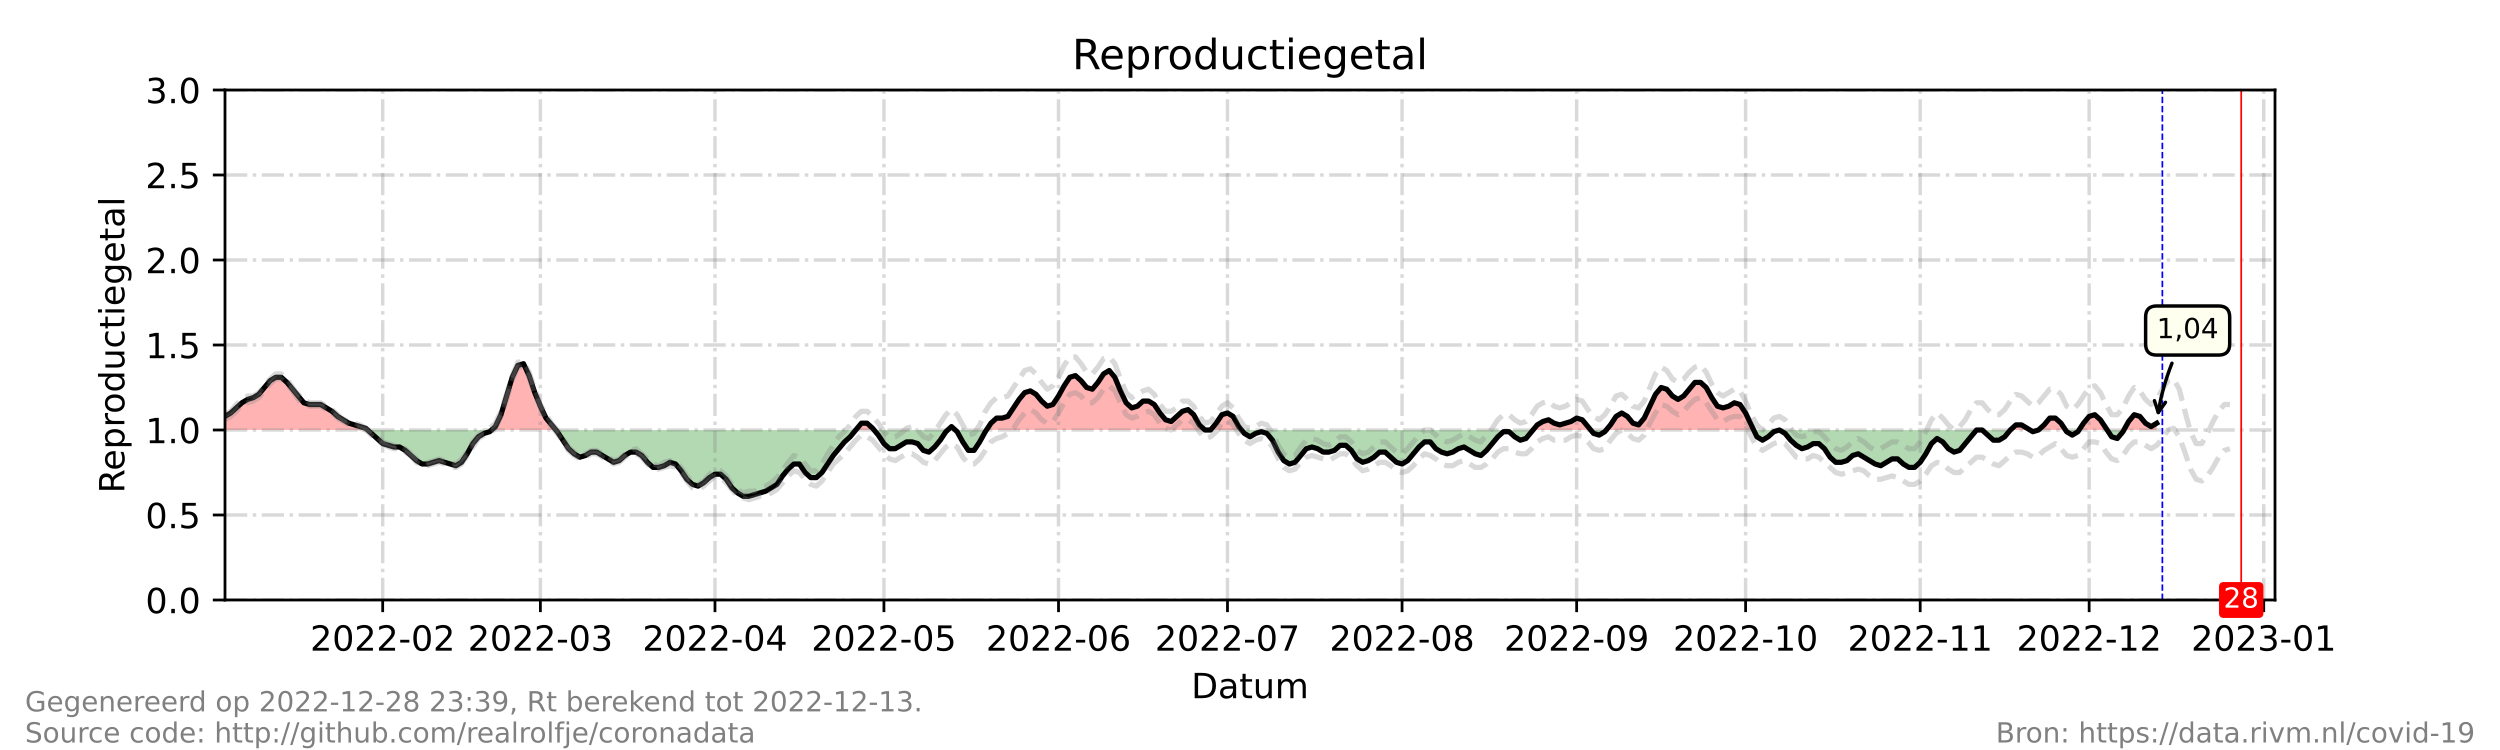 <?xml version="1.0" encoding="utf-8" standalone="no"?>
<!DOCTYPE svg PUBLIC "-//W3C//DTD SVG 1.1//EN"
  "http://www.w3.org/Graphics/SVG/1.1/DTD/svg11.dtd">
<!-- Created with matplotlib (https://matplotlib.org/) -->
<svg height="216pt" version="1.1" viewBox="0 0 720 216" width="720pt" xmlns="http://www.w3.org/2000/svg" xmlns:xlink="http://www.w3.org/1999/xlink">
 <defs>
  <style type="text/css">*{stroke-linecap:butt;stroke-linejoin:round;}</style>
 </defs>
 <g id="figure_1">
  <g id="patch_1">
   <path d="M 0 216 
L 720 216 
L 720 0 
L 0 0 
z
" style="fill:#ffffff;"/>
  </g>
  <g id="axes_1">
   <g id="patch_2">
    <path d="M 64.8 172.8 
L 655.2 172.8 
L 655.2 25.92 
L 64.8 25.92 
z
" style="fill:#ffffff;"/>
   </g>
   <g id="PolyCollection_1">
    <path clip-path="url(#p028ed3f43e)" d="M 64.8 123.84 
L 64.8 123.84 
L 66.422 123.84 
L 68.044 123.84 
L 69.666 123.84 
L 71.288 123.84 
L 72.91 123.84 
L 74.532 123.84 
L 76.154 123.84 
L 77.776 123.84 
L 79.398 123.84 
L 81.02 123.84 
L 82.642 123.84 
L 84.264 123.84 
L 85.886 123.84 
L 87.508 123.84 
L 89.13 123.84 
L 90.752 123.84 
L 92.374 123.84 
L 93.996 123.84 
L 95.618 123.84 
L 97.24 123.84 
L 98.862 123.84 
L 100.484 123.84 
L 102.105 123.84 
L 103.727 123.84 
L 105.349 123.84 
L 105.89 123.84 
L 105.349 123.35 
L 103.727 122.861 
L 102.105 122.371 
L 100.484 121.882 
L 98.862 120.902 
L 97.24 119.923 
L 95.618 118.454 
L 93.996 117.475 
L 92.374 116.496 
L 90.752 116.496 
L 89.13 116.496 
L 87.508 116.006 
L 85.886 114.048 
L 84.264 112.09 
L 82.642 110.131 
L 81.02 108.662 
L 79.398 108.662 
L 77.776 109.642 
L 76.154 111.6 
L 74.532 113.558 
L 72.91 114.538 
L 71.288 115.027 
L 69.666 116.006 
L 68.044 117.475 
L 66.422 118.944 
L 64.8 119.923 
z
" style="fill:#ff0000;fill-opacity:0.3;"/>
    <path clip-path="url(#p028ed3f43e)" d="M 141.574 123.84 
L 142.655 123.84 
L 144.277 123.84 
L 145.899 123.84 
L 147.521 123.84 
L 149.143 123.84 
L 150.765 123.84 
L 152.387 123.84 
L 154.009 123.84 
L 155.631 123.84 
L 157.253 123.84 
L 158.875 123.84 
L 160.091 123.84 
L 158.875 122.371 
L 157.253 120.413 
L 155.631 116.986 
L 154.009 113.069 
L 152.387 108.173 
L 150.765 104.746 
L 149.143 105.235 
L 147.521 108.662 
L 145.899 114.048 
L 144.277 119.434 
L 142.655 122.861 
z
" style="fill:#ff0000;fill-opacity:0.3;"/>
    <path clip-path="url(#p028ed3f43e)" d="M 246.462 123.84 
L 248.084 123.84 
L 249.705 123.84 
L 251.327 123.84 
L 251.733 123.84 
L 251.327 123.35 
L 249.705 121.882 
L 248.084 121.882 
z
" style="fill:#ff0000;fill-opacity:0.3;"/>
    <path clip-path="url(#p028ed3f43e)" d="M 272.954 123.84 
L 274.035 123.84 
L 275.116 123.84 
L 274.035 122.861 
z
" style="fill:#ff0000;fill-opacity:0.3;"/>
    <path clip-path="url(#p028ed3f43e)" d="M 284.091 123.84 
L 285.389 123.84 
L 287.011 123.84 
L 288.633 123.84 
L 290.255 123.84 
L 291.877 123.84 
L 293.499 123.84 
L 295.121 123.84 
L 296.743 123.84 
L 298.365 123.84 
L 299.987 123.84 
L 301.609 123.84 
L 303.231 123.84 
L 304.853 123.84 
L 306.475 123.84 
L 308.097 123.84 
L 309.719 123.84 
L 311.341 123.84 
L 312.963 123.84 
L 314.585 123.84 
L 316.207 123.84 
L 317.829 123.84 
L 319.451 123.84 
L 321.073 123.84 
L 322.695 123.84 
L 324.316 123.84 
L 325.938 123.84 
L 327.56 123.84 
L 329.182 123.84 
L 330.804 123.84 
L 332.426 123.84 
L 334.048 123.84 
L 335.67 123.84 
L 337.292 123.84 
L 338.914 123.84 
L 340.536 123.84 
L 342.158 123.84 
L 343.78 123.84 
L 345.402 123.84 
L 347.024 123.84 
L 345.402 122.371 
L 343.78 119.434 
L 342.158 117.965 
L 340.536 118.454 
L 338.914 119.923 
L 337.292 121.392 
L 335.67 120.902 
L 334.048 118.944 
L 332.426 116.496 
L 330.804 115.517 
L 329.182 115.517 
L 327.56 116.986 
L 325.938 117.475 
L 324.316 116.006 
L 322.695 112.579 
L 321.073 108.662 
L 319.451 106.704 
L 317.829 107.683 
L 316.207 110.131 
L 314.585 112.09 
L 312.963 111.6 
L 311.341 109.642 
L 309.719 108.173 
L 308.097 108.662 
L 306.475 111.11 
L 304.853 114.048 
L 303.231 116.496 
L 301.609 116.986 
L 299.987 115.517 
L 298.365 113.558 
L 296.743 112.579 
L 295.121 113.069 
L 293.499 115.027 
L 291.877 117.475 
L 290.255 119.923 
L 288.633 120.413 
L 287.011 120.413 
L 285.389 121.882 
z
" style="fill:#ff0000;fill-opacity:0.3;"/>
    <path clip-path="url(#p028ed3f43e)" d="M 348.646 123.84 
L 350.268 123.84 
L 351.89 123.84 
L 353.512 123.84 
L 355.134 123.84 
L 356.756 123.84 
L 357.567 123.84 
L 356.756 122.861 
L 355.134 119.923 
L 353.512 118.944 
L 351.89 119.434 
L 350.268 121.882 
z
" style="fill:#ff0000;fill-opacity:0.3;"/>
    <path clip-path="url(#p028ed3f43e)" d="M 441.504 123.84 
L 442.721 123.84 
L 444.343 123.84 
L 445.965 123.84 
L 447.587 123.84 
L 449.209 123.84 
L 450.831 123.84 
L 452.453 123.84 
L 454.075 123.84 
L 455.697 123.84 
L 457.319 123.84 
L 458.13 123.84 
L 457.319 122.861 
L 455.697 120.902 
L 454.075 120.413 
L 452.453 121.392 
L 450.831 121.882 
L 449.209 122.371 
L 447.587 121.882 
L 445.965 120.902 
L 444.343 121.392 
L 442.721 122.371 
z
" style="fill:#ff0000;fill-opacity:0.3;"/>
    <path clip-path="url(#p028ed3f43e)" d="M 462.59 123.84 
L 463.807 123.84 
L 465.429 123.84 
L 467.051 123.84 
L 468.673 123.84 
L 470.295 123.84 
L 471.916 123.84 
L 473.538 123.84 
L 475.16 123.84 
L 476.782 123.84 
L 478.404 123.84 
L 480.026 123.84 
L 481.648 123.84 
L 483.27 123.84 
L 484.892 123.84 
L 486.514 123.84 
L 488.136 123.84 
L 489.758 123.84 
L 491.38 123.84 
L 493.002 123.84 
L 494.624 123.84 
L 496.246 123.84 
L 497.868 123.84 
L 499.49 123.84 
L 501.112 123.84 
L 502.734 123.84 
L 504.356 123.84 
L 505.051 123.84 
L 504.356 122.371 
L 502.734 118.944 
L 501.112 116.496 
L 499.49 116.006 
L 497.868 116.986 
L 496.246 117.475 
L 494.624 116.986 
L 493.002 114.538 
L 491.38 111.6 
L 489.758 110.131 
L 488.136 110.131 
L 486.514 112.09 
L 484.892 114.048 
L 483.27 115.027 
L 481.648 114.048 
L 480.026 112.09 
L 478.404 111.6 
L 476.782 113.558 
L 475.16 116.986 
L 473.538 120.413 
L 471.916 122.371 
L 470.295 121.882 
L 468.673 119.923 
L 467.051 118.944 
L 465.429 119.923 
L 463.807 122.371 
z
" style="fill:#ff0000;fill-opacity:0.3;"/>
    <path clip-path="url(#p028ed3f43e)" d="M 578.967 123.84 
L 580.589 123.84 
L 582.211 123.84 
L 583.833 123.84 
L 584.644 123.84 
L 583.833 123.35 
L 582.211 122.371 
L 580.589 122.371 
z
" style="fill:#ff0000;fill-opacity:0.3;"/>
    <path clip-path="url(#p028ed3f43e)" d="M 587.077 123.84 
L 588.699 123.84 
L 590.321 123.84 
L 591.943 123.84 
L 593.565 123.84 
L 594.862 123.84 
L 593.565 121.882 
L 591.943 120.413 
L 590.321 120.413 
L 588.699 122.371 
z
" style="fill:#ff0000;fill-opacity:0.3;"/>
    <path clip-path="url(#p028ed3f43e)" d="M 598.755 123.84 
L 600.053 123.84 
L 601.675 123.84 
L 603.297 123.84 
L 604.919 123.84 
L 606.541 123.84 
L 606.865 123.84 
L 606.541 123.35 
L 604.919 120.902 
L 603.297 119.434 
L 601.675 119.923 
L 600.053 121.882 
z
" style="fill:#ff0000;fill-opacity:0.3;"/>
    <path clip-path="url(#p028ed3f43e)" d="M 611.677 123.84 
L 613.029 123.84 
L 614.651 123.84 
L 616.273 123.84 
L 617.895 123.84 
L 619.516 123.84 
L 621.138 123.84 
L 621.138 123.84 
L 621.138 121.882 
L 619.516 122.861 
L 617.895 121.882 
L 616.273 119.923 
L 614.651 119.434 
L 613.029 121.392 
z
" style="fill:#ff0000;fill-opacity:0.3;"/>
   </g>
   <g id="PolyCollection_2">
    <path clip-path="url(#p028ed3f43e)" d="M 105.89 123.84 
L 106.971 123.84 
L 108.593 123.84 
L 110.215 123.84 
L 111.837 123.84 
L 113.459 123.84 
L 115.081 123.84 
L 116.703 123.84 
L 118.325 123.84 
L 119.947 123.84 
L 121.569 123.84 
L 123.191 123.84 
L 124.813 123.84 
L 126.435 123.84 
L 128.057 123.84 
L 129.679 123.84 
L 131.301 123.84 
L 132.923 123.84 
L 134.545 123.84 
L 136.167 123.84 
L 137.789 123.84 
L 139.411 123.84 
L 141.033 123.84 
L 141.574 123.84 
L 141.033 124.33 
L 139.411 124.819 
L 137.789 125.798 
L 136.167 127.757 
L 134.545 130.694 
L 132.923 133.142 
L 131.301 134.122 
L 129.679 133.632 
L 128.057 133.142 
L 126.435 132.653 
L 124.813 133.142 
L 123.191 133.632 
L 121.569 133.632 
L 119.947 132.653 
L 118.325 131.184 
L 116.703 129.715 
L 115.081 128.736 
L 113.459 128.736 
L 111.837 128.246 
L 110.215 127.757 
L 108.593 126.288 
L 106.971 124.819 
z
" style="fill:#008000;fill-opacity:0.3;"/>
    <path clip-path="url(#p028ed3f43e)" d="M 160.091 123.84 
L 160.497 123.84 
L 162.119 123.84 
L 163.741 123.84 
L 165.363 123.84 
L 166.985 123.84 
L 168.607 123.84 
L 170.229 123.84 
L 171.851 123.84 
L 173.473 123.84 
L 175.095 123.84 
L 176.716 123.84 
L 178.338 123.84 
L 179.96 123.84 
L 181.582 123.84 
L 183.204 123.84 
L 184.826 123.84 
L 186.448 123.84 
L 188.07 123.84 
L 189.692 123.84 
L 191.314 123.84 
L 192.936 123.84 
L 194.558 123.84 
L 196.18 123.84 
L 197.802 123.84 
L 199.424 123.84 
L 201.046 123.84 
L 202.668 123.84 
L 204.29 123.84 
L 205.912 123.84 
L 207.534 123.84 
L 209.156 123.84 
L 210.778 123.84 
L 212.4 123.84 
L 214.022 123.84 
L 215.644 123.84 
L 217.266 123.84 
L 218.888 123.84 
L 220.51 123.84 
L 222.132 123.84 
L 223.754 123.84 
L 225.376 123.84 
L 226.998 123.84 
L 228.62 123.84 
L 230.242 123.84 
L 231.864 123.84 
L 233.486 123.84 
L 235.108 123.84 
L 236.73 123.84 
L 238.352 123.84 
L 239.974 123.84 
L 241.596 123.84 
L 243.218 123.84 
L 244.84 123.84 
L 246.462 123.84 
L 246.462 123.84 
L 246.462 123.84 
L 244.84 125.798 
L 243.218 127.267 
L 241.596 129.226 
L 239.974 131.184 
L 238.352 133.632 
L 236.73 136.08 
L 235.108 137.549 
L 233.486 137.549 
L 231.864 136.08 
L 230.242 133.632 
L 228.62 133.632 
L 226.998 135.101 
L 225.376 137.059 
L 223.754 139.507 
L 222.132 140.486 
L 220.51 141.466 
L 218.888 141.955 
L 217.266 142.445 
L 215.644 142.934 
L 214.022 142.934 
L 212.4 141.955 
L 210.778 140.486 
L 209.156 138.038 
L 207.534 136.57 
L 205.912 136.57 
L 204.29 137.549 
L 202.668 139.018 
L 201.046 139.997 
L 199.424 139.507 
L 197.802 138.038 
L 196.18 135.59 
L 194.558 133.632 
L 192.936 133.142 
L 191.314 134.122 
L 189.692 134.611 
L 188.07 134.611 
L 186.448 133.142 
L 184.826 131.184 
L 183.204 130.205 
L 181.582 130.205 
L 179.96 131.184 
L 178.338 132.653 
L 176.716 133.142 
L 175.095 132.163 
L 173.473 131.184 
L 171.851 130.205 
L 170.229 130.205 
L 168.607 131.184 
L 166.985 131.674 
L 165.363 130.694 
L 163.741 129.226 
L 162.119 126.778 
L 160.497 124.33 
z
" style="fill:#008000;fill-opacity:0.3;"/>
    <path clip-path="url(#p028ed3f43e)" d="M 251.733 123.84 
L 252.949 123.84 
L 254.571 123.84 
L 256.193 123.84 
L 257.815 123.84 
L 259.437 123.84 
L 261.059 123.84 
L 262.681 123.84 
L 264.303 123.84 
L 265.925 123.84 
L 267.547 123.84 
L 269.169 123.84 
L 270.791 123.84 
L 272.413 123.84 
L 272.954 123.84 
L 272.413 124.33 
L 270.791 126.778 
L 269.169 128.736 
L 267.547 130.205 
L 265.925 129.715 
L 264.303 127.757 
L 262.681 127.267 
L 261.059 127.267 
L 259.437 128.246 
L 257.815 129.226 
L 256.193 129.226 
L 254.571 127.757 
L 252.949 125.309 
z
" style="fill:#008000;fill-opacity:0.3;"/>
    <path clip-path="url(#p028ed3f43e)" d="M 275.116 123.84 
L 275.657 123.84 
L 277.279 123.84 
L 278.901 123.84 
L 280.523 123.84 
L 282.145 123.84 
L 283.767 123.84 
L 284.091 123.84 
L 283.767 124.33 
L 282.145 127.267 
L 280.523 129.715 
L 278.901 129.715 
L 277.279 127.267 
L 275.657 124.33 
z
" style="fill:#008000;fill-opacity:0.3;"/>
    <path clip-path="url(#p028ed3f43e)" d="M 347.024 123.84 
L 347.024 123.84 
L 348.646 123.84 
L 348.646 123.84 
L 348.646 123.84 
L 347.024 123.84 
z
" style="fill:#008000;fill-opacity:0.3;"/>
    <path clip-path="url(#p028ed3f43e)" d="M 357.567 123.84 
L 358.378 123.84 
L 360 123.84 
L 361.622 123.84 
L 363.244 123.84 
L 364.866 123.84 
L 366.488 123.84 
L 368.11 123.84 
L 369.732 123.84 
L 371.354 123.84 
L 372.976 123.84 
L 374.598 123.84 
L 376.22 123.84 
L 377.842 123.84 
L 379.464 123.84 
L 381.086 123.84 
L 382.708 123.84 
L 384.33 123.84 
L 385.952 123.84 
L 387.574 123.84 
L 389.196 123.84 
L 390.818 123.84 
L 392.44 123.84 
L 394.062 123.84 
L 395.684 123.84 
L 397.305 123.84 
L 398.927 123.84 
L 400.549 123.84 
L 402.171 123.84 
L 403.793 123.84 
L 405.415 123.84 
L 407.037 123.84 
L 408.659 123.84 
L 410.281 123.84 
L 411.903 123.84 
L 413.525 123.84 
L 415.147 123.84 
L 416.769 123.84 
L 418.391 123.84 
L 420.013 123.84 
L 421.635 123.84 
L 423.257 123.84 
L 424.879 123.84 
L 426.501 123.84 
L 428.123 123.84 
L 429.745 123.84 
L 431.367 123.84 
L 432.989 123.84 
L 434.611 123.84 
L 436.233 123.84 
L 437.855 123.84 
L 439.477 123.84 
L 441.099 123.84 
L 441.504 123.84 
L 441.099 124.33 
L 439.477 126.288 
L 437.855 126.778 
L 436.233 125.798 
L 434.611 124.33 
L 432.989 124.33 
L 431.367 125.798 
L 429.745 127.757 
L 428.123 129.715 
L 426.501 131.184 
L 424.879 130.694 
L 423.257 129.715 
L 421.635 128.736 
L 420.013 129.226 
L 418.391 130.205 
L 416.769 130.694 
L 415.147 130.205 
L 413.525 129.226 
L 411.903 127.267 
L 410.281 127.267 
L 408.659 128.736 
L 407.037 130.694 
L 405.415 132.653 
L 403.793 133.632 
L 402.171 133.142 
L 400.549 131.674 
L 398.927 130.205 
L 397.305 130.205 
L 395.684 131.674 
L 394.062 132.653 
L 392.44 133.142 
L 390.818 132.163 
L 389.196 129.715 
L 387.574 128.246 
L 385.952 128.246 
L 384.33 129.715 
L 382.708 130.205 
L 381.086 130.205 
L 379.464 129.226 
L 377.842 128.736 
L 376.22 129.226 
L 374.598 131.184 
L 372.976 133.142 
L 371.354 133.632 
L 369.732 132.653 
L 368.11 130.205 
L 366.488 126.778 
L 364.866 124.819 
L 363.244 124.33 
L 361.622 124.819 
L 360 125.798 
L 358.378 124.819 
z
" style="fill:#008000;fill-opacity:0.3;"/>
    <path clip-path="url(#p028ed3f43e)" d="M 458.13 123.84 
L 458.941 123.84 
L 460.563 123.84 
L 462.185 123.84 
L 462.59 123.84 
L 462.185 124.33 
L 460.563 125.309 
L 458.941 124.819 
z
" style="fill:#008000;fill-opacity:0.3;"/>
    <path clip-path="url(#p028ed3f43e)" d="M 505.051 123.84 
L 505.978 123.84 
L 507.6 123.84 
L 509.222 123.84 
L 510.844 123.84 
L 512.466 123.84 
L 514.088 123.84 
L 515.71 123.84 
L 517.332 123.84 
L 518.954 123.84 
L 520.576 123.84 
L 522.198 123.84 
L 523.82 123.84 
L 525.442 123.84 
L 527.064 123.84 
L 528.686 123.84 
L 530.308 123.84 
L 531.93 123.84 
L 533.552 123.84 
L 535.174 123.84 
L 536.796 123.84 
L 538.418 123.84 
L 540.04 123.84 
L 541.662 123.84 
L 543.284 123.84 
L 544.905 123.84 
L 546.527 123.84 
L 548.149 123.84 
L 549.771 123.84 
L 551.393 123.84 
L 553.015 123.84 
L 554.637 123.84 
L 556.259 123.84 
L 557.881 123.84 
L 559.503 123.84 
L 561.125 123.84 
L 562.747 123.84 
L 564.369 123.84 
L 565.991 123.84 
L 567.613 123.84 
L 569.235 123.84 
L 570.857 123.84 
L 572.479 123.84 
L 574.101 123.84 
L 575.723 123.84 
L 577.345 123.84 
L 578.967 123.84 
L 578.967 123.84 
L 578.967 123.84 
L 577.345 125.798 
L 575.723 126.778 
L 574.101 126.778 
L 572.479 125.309 
L 570.857 123.84 
L 569.235 123.84 
L 567.613 125.798 
L 565.991 127.757 
L 564.369 129.715 
L 562.747 130.205 
L 561.125 129.226 
L 559.503 127.267 
L 557.881 126.288 
L 556.259 127.757 
L 554.637 130.694 
L 553.015 133.142 
L 551.393 134.611 
L 549.771 134.611 
L 548.149 133.632 
L 546.527 132.163 
L 544.905 132.163 
L 543.284 133.142 
L 541.662 134.122 
L 540.04 133.632 
L 538.418 132.653 
L 536.796 131.674 
L 535.174 130.694 
L 533.552 131.184 
L 531.93 132.653 
L 530.308 133.142 
L 528.686 133.142 
L 527.064 131.674 
L 525.442 129.226 
L 523.82 127.757 
L 522.198 127.757 
L 520.576 128.736 
L 518.954 129.226 
L 517.332 128.246 
L 515.71 126.778 
L 514.088 124.819 
L 512.466 123.84 
L 510.844 124.33 
L 509.222 125.798 
L 507.6 126.778 
L 505.978 125.798 
z
" style="fill:#008000;fill-opacity:0.3;"/>
    <path clip-path="url(#p028ed3f43e)" d="M 584.644 123.84 
L 585.455 123.84 
L 587.077 123.84 
L 587.077 123.84 
L 587.077 123.84 
L 585.455 124.33 
z
" style="fill:#008000;fill-opacity:0.3;"/>
    <path clip-path="url(#p028ed3f43e)" d="M 594.862 123.84 
L 595.187 123.84 
L 596.809 123.84 
L 598.431 123.84 
L 598.755 123.84 
L 598.431 124.33 
L 596.809 125.309 
L 595.187 124.33 
z
" style="fill:#008000;fill-opacity:0.3;"/>
    <path clip-path="url(#p028ed3f43e)" d="M 606.865 123.84 
L 608.163 123.84 
L 609.785 123.84 
L 611.407 123.84 
L 611.677 123.84 
L 611.407 124.33 
L 609.785 126.288 
L 608.163 125.798 
z
" style="fill:#008000;fill-opacity:0.3;"/>
   </g>
   <g id="matplotlib.axis_1">
    <g id="xtick_1">
     <g id="line2d_1">
      <path clip-path="url(#p028ed3f43e)" d="M 110.215 172.8 
L 110.215 25.92 
" style="fill:none;stroke:#808080;stroke-dasharray:6.4,1.6,1,1.6;stroke-dashoffset:0;stroke-opacity:0.3;"/>
     </g>
     <g id="line2d_2">
      <defs>
       <path d="M 0 0 
L 0 3.5 
" id="m7ef7f2365d" style="stroke:#000000;stroke-width:0.8;"/>
      </defs>
      <g>
       <use style="stroke:#000000;stroke-width:0.8;" x="110.215" xlink:href="#m7ef7f2365d" y="172.8"/>
      </g>
     </g>
     <g id="text_1">
      <!-- 2022-02 -->
      <g transform="translate(89.324 187.398)scale(0.1 -0.1)">
       <defs>
        <path d="M 19.188 8.297 
L 53.609 8.297 
L 53.609 0 
L 7.328 0 
L 7.328 8.297 
Q 12.938 14.109 22.625 23.891 
Q 32.328 33.688 34.812 36.531 
Q 39.547 41.844 41.422 45.531 
Q 43.312 49.219 43.312 52.781 
Q 43.312 58.594 39.234 62.25 
Q 35.156 65.922 28.609 65.922 
Q 23.969 65.922 18.812 64.312 
Q 13.672 62.703 7.812 59.422 
L 7.812 69.391 
Q 13.766 71.781 18.938 73 
Q 24.125 74.219 28.422 74.219 
Q 39.75 74.219 46.484 68.547 
Q 53.219 62.891 53.219 53.422 
Q 53.219 48.922 51.531 44.891 
Q 49.859 40.875 45.406 35.406 
Q 44.188 33.984 37.641 27.219 
Q 31.109 20.453 19.188 8.297 
z
" id="DejaVuSans-50"/>
        <path d="M 31.781 66.406 
Q 24.172 66.406 20.328 58.906 
Q 16.5 51.422 16.5 36.375 
Q 16.5 21.391 20.328 13.891 
Q 24.172 6.391 31.781 6.391 
Q 39.453 6.391 43.281 13.891 
Q 47.125 21.391 47.125 36.375 
Q 47.125 51.422 43.281 58.906 
Q 39.453 66.406 31.781 66.406 
z
M 31.781 74.219 
Q 44.047 74.219 50.516 64.516 
Q 56.984 54.828 56.984 36.375 
Q 56.984 17.969 50.516 8.266 
Q 44.047 -1.422 31.781 -1.422 
Q 19.531 -1.422 13.062 8.266 
Q 6.594 17.969 6.594 36.375 
Q 6.594 54.828 13.062 64.516 
Q 19.531 74.219 31.781 74.219 
z
" id="DejaVuSans-48"/>
        <path d="M 4.891 31.391 
L 31.203 31.391 
L 31.203 23.391 
L 4.891 23.391 
z
" id="DejaVuSans-45"/>
       </defs>
       <use xlink:href="#DejaVuSans-50"/>
       <use x="63.623" xlink:href="#DejaVuSans-48"/>
       <use x="127.246" xlink:href="#DejaVuSans-50"/>
       <use x="190.869" xlink:href="#DejaVuSans-50"/>
       <use x="254.492" xlink:href="#DejaVuSans-45"/>
       <use x="290.576" xlink:href="#DejaVuSans-48"/>
       <use x="354.199" xlink:href="#DejaVuSans-50"/>
      </g>
     </g>
    </g>
    <g id="xtick_2">
     <g id="line2d_3">
      <path clip-path="url(#p028ed3f43e)" d="M 155.631 172.8 
L 155.631 25.92 
" style="fill:none;stroke:#808080;stroke-dasharray:6.4,1.6,1,1.6;stroke-dashoffset:0;stroke-opacity:0.3;"/>
     </g>
     <g id="line2d_4">
      <g>
       <use style="stroke:#000000;stroke-width:0.8;" x="155.631" xlink:href="#m7ef7f2365d" y="172.8"/>
      </g>
     </g>
     <g id="text_2">
      <!-- 2022-03 -->
      <g transform="translate(134.739 187.398)scale(0.1 -0.1)">
       <defs>
        <path d="M 40.578 39.312 
Q 47.656 37.797 51.625 33 
Q 55.609 28.219 55.609 21.188 
Q 55.609 10.406 48.188 4.484 
Q 40.766 -1.422 27.094 -1.422 
Q 22.516 -1.422 17.656 -0.516 
Q 12.797 0.391 7.625 2.203 
L 7.625 11.719 
Q 11.719 9.328 16.594 8.109 
Q 21.484 6.891 26.812 6.891 
Q 36.078 6.891 40.938 10.547 
Q 45.797 14.203 45.797 21.188 
Q 45.797 27.641 41.281 31.266 
Q 36.766 34.906 28.719 34.906 
L 20.219 34.906 
L 20.219 43.016 
L 29.109 43.016 
Q 36.375 43.016 40.234 45.922 
Q 44.094 48.828 44.094 54.297 
Q 44.094 59.906 40.109 62.906 
Q 36.141 65.922 28.719 65.922 
Q 24.656 65.922 20.016 65.031 
Q 15.375 64.156 9.812 62.312 
L 9.812 71.094 
Q 15.438 72.656 20.344 73.438 
Q 25.25 74.219 29.594 74.219 
Q 40.828 74.219 47.359 69.109 
Q 53.906 64.016 53.906 55.328 
Q 53.906 49.266 50.438 45.094 
Q 46.969 40.922 40.578 39.312 
z
" id="DejaVuSans-51"/>
       </defs>
       <use xlink:href="#DejaVuSans-50"/>
       <use x="63.623" xlink:href="#DejaVuSans-48"/>
       <use x="127.246" xlink:href="#DejaVuSans-50"/>
       <use x="190.869" xlink:href="#DejaVuSans-50"/>
       <use x="254.492" xlink:href="#DejaVuSans-45"/>
       <use x="290.576" xlink:href="#DejaVuSans-48"/>
       <use x="354.199" xlink:href="#DejaVuSans-51"/>
      </g>
     </g>
    </g>
    <g id="xtick_3">
     <g id="line2d_5">
      <path clip-path="url(#p028ed3f43e)" d="M 205.912 172.8 
L 205.912 25.92 
" style="fill:none;stroke:#808080;stroke-dasharray:6.4,1.6,1,1.6;stroke-dashoffset:0;stroke-opacity:0.3;"/>
     </g>
     <g id="line2d_6">
      <g>
       <use style="stroke:#000000;stroke-width:0.8;" x="205.912" xlink:href="#m7ef7f2365d" y="172.8"/>
      </g>
     </g>
     <g id="text_3">
      <!-- 2022-04 -->
      <g transform="translate(185.021 187.398)scale(0.1 -0.1)">
       <defs>
        <path d="M 37.797 64.312 
L 12.891 25.391 
L 37.797 25.391 
z
M 35.203 72.906 
L 47.609 72.906 
L 47.609 25.391 
L 58.016 25.391 
L 58.016 17.188 
L 47.609 17.188 
L 47.609 0 
L 37.797 0 
L 37.797 17.188 
L 4.891 17.188 
L 4.891 26.703 
z
" id="DejaVuSans-52"/>
       </defs>
       <use xlink:href="#DejaVuSans-50"/>
       <use x="63.623" xlink:href="#DejaVuSans-48"/>
       <use x="127.246" xlink:href="#DejaVuSans-50"/>
       <use x="190.869" xlink:href="#DejaVuSans-50"/>
       <use x="254.492" xlink:href="#DejaVuSans-45"/>
       <use x="290.576" xlink:href="#DejaVuSans-48"/>
       <use x="354.199" xlink:href="#DejaVuSans-52"/>
      </g>
     </g>
    </g>
    <g id="xtick_4">
     <g id="line2d_7">
      <path clip-path="url(#p028ed3f43e)" d="M 254.571 172.8 
L 254.571 25.92 
" style="fill:none;stroke:#808080;stroke-dasharray:6.4,1.6,1,1.6;stroke-dashoffset:0;stroke-opacity:0.3;"/>
     </g>
     <g id="line2d_8">
      <g>
       <use style="stroke:#000000;stroke-width:0.8;" x="254.571" xlink:href="#m7ef7f2365d" y="172.8"/>
      </g>
     </g>
     <g id="text_4">
      <!-- 2022-05 -->
      <g transform="translate(233.68 187.398)scale(0.1 -0.1)">
       <defs>
        <path d="M 10.797 72.906 
L 49.516 72.906 
L 49.516 64.594 
L 19.828 64.594 
L 19.828 46.734 
Q 21.969 47.469 24.109 47.828 
Q 26.266 48.188 28.422 48.188 
Q 40.625 48.188 47.75 41.5 
Q 54.891 34.812 54.891 23.391 
Q 54.891 11.625 47.562 5.094 
Q 40.234 -1.422 26.906 -1.422 
Q 22.312 -1.422 17.547 -0.641 
Q 12.797 0.141 7.719 1.703 
L 7.719 11.625 
Q 12.109 9.234 16.797 8.062 
Q 21.484 6.891 26.703 6.891 
Q 35.156 6.891 40.078 11.328 
Q 45.016 15.766 45.016 23.391 
Q 45.016 31 40.078 35.438 
Q 35.156 39.891 26.703 39.891 
Q 22.75 39.891 18.812 39.016 
Q 14.891 38.141 10.797 36.281 
z
" id="DejaVuSans-53"/>
       </defs>
       <use xlink:href="#DejaVuSans-50"/>
       <use x="63.623" xlink:href="#DejaVuSans-48"/>
       <use x="127.246" xlink:href="#DejaVuSans-50"/>
       <use x="190.869" xlink:href="#DejaVuSans-50"/>
       <use x="254.492" xlink:href="#DejaVuSans-45"/>
       <use x="290.576" xlink:href="#DejaVuSans-48"/>
       <use x="354.199" xlink:href="#DejaVuSans-53"/>
      </g>
     </g>
    </g>
    <g id="xtick_5">
     <g id="line2d_9">
      <path clip-path="url(#p028ed3f43e)" d="M 304.853 172.8 
L 304.853 25.92 
" style="fill:none;stroke:#808080;stroke-dasharray:6.4,1.6,1,1.6;stroke-dashoffset:0;stroke-opacity:0.3;"/>
     </g>
     <g id="line2d_10">
      <g>
       <use style="stroke:#000000;stroke-width:0.8;" x="304.853" xlink:href="#m7ef7f2365d" y="172.8"/>
      </g>
     </g>
     <g id="text_5">
      <!-- 2022-06 -->
      <g transform="translate(283.961 187.398)scale(0.1 -0.1)">
       <defs>
        <path d="M 33.016 40.375 
Q 26.375 40.375 22.484 35.828 
Q 18.609 31.297 18.609 23.391 
Q 18.609 15.531 22.484 10.953 
Q 26.375 6.391 33.016 6.391 
Q 39.656 6.391 43.531 10.953 
Q 47.406 15.531 47.406 23.391 
Q 47.406 31.297 43.531 35.828 
Q 39.656 40.375 33.016 40.375 
z
M 52.594 71.297 
L 52.594 62.312 
Q 48.875 64.062 45.094 64.984 
Q 41.312 65.922 37.594 65.922 
Q 27.828 65.922 22.672 59.328 
Q 17.531 52.734 16.797 39.406 
Q 19.672 43.656 24.016 45.922 
Q 28.375 48.188 33.594 48.188 
Q 44.578 48.188 50.953 41.516 
Q 57.328 34.859 57.328 23.391 
Q 57.328 12.156 50.688 5.359 
Q 44.047 -1.422 33.016 -1.422 
Q 20.359 -1.422 13.672 8.266 
Q 6.984 17.969 6.984 36.375 
Q 6.984 53.656 15.188 63.938 
Q 23.391 74.219 37.203 74.219 
Q 40.922 74.219 44.703 73.484 
Q 48.484 72.75 52.594 71.297 
z
" id="DejaVuSans-54"/>
       </defs>
       <use xlink:href="#DejaVuSans-50"/>
       <use x="63.623" xlink:href="#DejaVuSans-48"/>
       <use x="127.246" xlink:href="#DejaVuSans-50"/>
       <use x="190.869" xlink:href="#DejaVuSans-50"/>
       <use x="254.492" xlink:href="#DejaVuSans-45"/>
       <use x="290.576" xlink:href="#DejaVuSans-48"/>
       <use x="354.199" xlink:href="#DejaVuSans-54"/>
      </g>
     </g>
    </g>
    <g id="xtick_6">
     <g id="line2d_11">
      <path clip-path="url(#p028ed3f43e)" d="M 353.512 172.8 
L 353.512 25.92 
" style="fill:none;stroke:#808080;stroke-dasharray:6.4,1.6,1,1.6;stroke-dashoffset:0;stroke-opacity:0.3;"/>
     </g>
     <g id="line2d_12">
      <g>
       <use style="stroke:#000000;stroke-width:0.8;" x="353.512" xlink:href="#m7ef7f2365d" y="172.8"/>
      </g>
     </g>
     <g id="text_6">
      <!-- 2022-07 -->
      <g transform="translate(332.621 187.398)scale(0.1 -0.1)">
       <defs>
        <path d="M 8.203 72.906 
L 55.078 72.906 
L 55.078 68.703 
L 28.609 0 
L 18.312 0 
L 43.219 64.594 
L 8.203 64.594 
z
" id="DejaVuSans-55"/>
       </defs>
       <use xlink:href="#DejaVuSans-50"/>
       <use x="63.623" xlink:href="#DejaVuSans-48"/>
       <use x="127.246" xlink:href="#DejaVuSans-50"/>
       <use x="190.869" xlink:href="#DejaVuSans-50"/>
       <use x="254.492" xlink:href="#DejaVuSans-45"/>
       <use x="290.576" xlink:href="#DejaVuSans-48"/>
       <use x="354.199" xlink:href="#DejaVuSans-55"/>
      </g>
     </g>
    </g>
    <g id="xtick_7">
     <g id="line2d_13">
      <path clip-path="url(#p028ed3f43e)" d="M 403.793 172.8 
L 403.793 25.92 
" style="fill:none;stroke:#808080;stroke-dasharray:6.4,1.6,1,1.6;stroke-dashoffset:0;stroke-opacity:0.3;"/>
     </g>
     <g id="line2d_14">
      <g>
       <use style="stroke:#000000;stroke-width:0.8;" x="403.793" xlink:href="#m7ef7f2365d" y="172.8"/>
      </g>
     </g>
     <g id="text_7">
      <!-- 2022-08 -->
      <g transform="translate(382.902 187.398)scale(0.1 -0.1)">
       <defs>
        <path d="M 31.781 34.625 
Q 24.75 34.625 20.719 30.859 
Q 16.703 27.094 16.703 20.516 
Q 16.703 13.922 20.719 10.156 
Q 24.75 6.391 31.781 6.391 
Q 38.812 6.391 42.859 10.172 
Q 46.922 13.969 46.922 20.516 
Q 46.922 27.094 42.891 30.859 
Q 38.875 34.625 31.781 34.625 
z
M 21.922 38.812 
Q 15.578 40.375 12.031 44.719 
Q 8.5 49.078 8.5 55.328 
Q 8.5 64.062 14.719 69.141 
Q 20.953 74.219 31.781 74.219 
Q 42.672 74.219 48.875 69.141 
Q 55.078 64.062 55.078 55.328 
Q 55.078 49.078 51.531 44.719 
Q 48 40.375 41.703 38.812 
Q 48.828 37.156 52.797 32.312 
Q 56.781 27.484 56.781 20.516 
Q 56.781 9.906 50.312 4.234 
Q 43.844 -1.422 31.781 -1.422 
Q 19.734 -1.422 13.25 4.234 
Q 6.781 9.906 6.781 20.516 
Q 6.781 27.484 10.781 32.312 
Q 14.797 37.156 21.922 38.812 
z
M 18.312 54.391 
Q 18.312 48.734 21.844 45.562 
Q 25.391 42.391 31.781 42.391 
Q 38.141 42.391 41.719 45.562 
Q 45.312 48.734 45.312 54.391 
Q 45.312 60.062 41.719 63.234 
Q 38.141 66.406 31.781 66.406 
Q 25.391 66.406 21.844 63.234 
Q 18.312 60.062 18.312 54.391 
z
" id="DejaVuSans-56"/>
       </defs>
       <use xlink:href="#DejaVuSans-50"/>
       <use x="63.623" xlink:href="#DejaVuSans-48"/>
       <use x="127.246" xlink:href="#DejaVuSans-50"/>
       <use x="190.869" xlink:href="#DejaVuSans-50"/>
       <use x="254.492" xlink:href="#DejaVuSans-45"/>
       <use x="290.576" xlink:href="#DejaVuSans-48"/>
       <use x="354.199" xlink:href="#DejaVuSans-56"/>
      </g>
     </g>
    </g>
    <g id="xtick_8">
     <g id="line2d_15">
      <path clip-path="url(#p028ed3f43e)" d="M 454.075 172.8 
L 454.075 25.92 
" style="fill:none;stroke:#808080;stroke-dasharray:6.4,1.6,1,1.6;stroke-dashoffset:0;stroke-opacity:0.3;"/>
     </g>
     <g id="line2d_16">
      <g>
       <use style="stroke:#000000;stroke-width:0.8;" x="454.075" xlink:href="#m7ef7f2365d" y="172.8"/>
      </g>
     </g>
     <g id="text_8">
      <!-- 2022-09 -->
      <g transform="translate(433.183 187.398)scale(0.1 -0.1)">
       <defs>
        <path d="M 10.984 1.516 
L 10.984 10.5 
Q 14.703 8.734 18.5 7.812 
Q 22.312 6.891 25.984 6.891 
Q 35.75 6.891 40.891 13.453 
Q 46.047 20.016 46.781 33.406 
Q 43.953 29.203 39.594 26.953 
Q 35.25 24.703 29.984 24.703 
Q 19.047 24.703 12.672 31.312 
Q 6.297 37.938 6.297 49.422 
Q 6.297 60.641 12.938 67.422 
Q 19.578 74.219 30.609 74.219 
Q 43.266 74.219 49.922 64.516 
Q 56.594 54.828 56.594 36.375 
Q 56.594 19.141 48.406 8.859 
Q 40.234 -1.422 26.422 -1.422 
Q 22.703 -1.422 18.891 -0.688 
Q 15.094 0.047 10.984 1.516 
z
M 30.609 32.422 
Q 37.25 32.422 41.125 36.953 
Q 45.016 41.5 45.016 49.422 
Q 45.016 57.281 41.125 61.844 
Q 37.25 66.406 30.609 66.406 
Q 23.969 66.406 20.094 61.844 
Q 16.219 57.281 16.219 49.422 
Q 16.219 41.5 20.094 36.953 
Q 23.969 32.422 30.609 32.422 
z
" id="DejaVuSans-57"/>
       </defs>
       <use xlink:href="#DejaVuSans-50"/>
       <use x="63.623" xlink:href="#DejaVuSans-48"/>
       <use x="127.246" xlink:href="#DejaVuSans-50"/>
       <use x="190.869" xlink:href="#DejaVuSans-50"/>
       <use x="254.492" xlink:href="#DejaVuSans-45"/>
       <use x="290.576" xlink:href="#DejaVuSans-48"/>
       <use x="354.199" xlink:href="#DejaVuSans-57"/>
      </g>
     </g>
    </g>
    <g id="xtick_9">
     <g id="line2d_17">
      <path clip-path="url(#p028ed3f43e)" d="M 502.734 172.8 
L 502.734 25.92 
" style="fill:none;stroke:#808080;stroke-dasharray:6.4,1.6,1,1.6;stroke-dashoffset:0;stroke-opacity:0.3;"/>
     </g>
     <g id="line2d_18">
      <g>
       <use style="stroke:#000000;stroke-width:0.8;" x="502.734" xlink:href="#m7ef7f2365d" y="172.8"/>
      </g>
     </g>
     <g id="text_9">
      <!-- 2022-10 -->
      <g transform="translate(481.843 187.398)scale(0.1 -0.1)">
       <defs>
        <path d="M 12.406 8.297 
L 28.516 8.297 
L 28.516 63.922 
L 10.984 60.406 
L 10.984 69.391 
L 28.422 72.906 
L 38.281 72.906 
L 38.281 8.297 
L 54.391 8.297 
L 54.391 0 
L 12.406 0 
z
" id="DejaVuSans-49"/>
       </defs>
       <use xlink:href="#DejaVuSans-50"/>
       <use x="63.623" xlink:href="#DejaVuSans-48"/>
       <use x="127.246" xlink:href="#DejaVuSans-50"/>
       <use x="190.869" xlink:href="#DejaVuSans-50"/>
       <use x="254.492" xlink:href="#DejaVuSans-45"/>
       <use x="290.576" xlink:href="#DejaVuSans-49"/>
       <use x="354.199" xlink:href="#DejaVuSans-48"/>
      </g>
     </g>
    </g>
    <g id="xtick_10">
     <g id="line2d_19">
      <path clip-path="url(#p028ed3f43e)" d="M 553.015 172.8 
L 553.015 25.92 
" style="fill:none;stroke:#808080;stroke-dasharray:6.4,1.6,1,1.6;stroke-dashoffset:0;stroke-opacity:0.3;"/>
     </g>
     <g id="line2d_20">
      <g>
       <use style="stroke:#000000;stroke-width:0.8;" x="553.015" xlink:href="#m7ef7f2365d" y="172.8"/>
      </g>
     </g>
     <g id="text_10">
      <!-- 2022-11 -->
      <g transform="translate(532.124 187.398)scale(0.1 -0.1)">
       <use xlink:href="#DejaVuSans-50"/>
       <use x="63.623" xlink:href="#DejaVuSans-48"/>
       <use x="127.246" xlink:href="#DejaVuSans-50"/>
       <use x="190.869" xlink:href="#DejaVuSans-50"/>
       <use x="254.492" xlink:href="#DejaVuSans-45"/>
       <use x="290.576" xlink:href="#DejaVuSans-49"/>
       <use x="354.199" xlink:href="#DejaVuSans-49"/>
      </g>
     </g>
    </g>
    <g id="xtick_11">
     <g id="line2d_21">
      <path clip-path="url(#p028ed3f43e)" d="M 601.675 172.8 
L 601.675 25.92 
" style="fill:none;stroke:#808080;stroke-dasharray:6.4,1.6,1,1.6;stroke-dashoffset:0;stroke-opacity:0.3;"/>
     </g>
     <g id="line2d_22">
      <g>
       <use style="stroke:#000000;stroke-width:0.8;" x="601.675" xlink:href="#m7ef7f2365d" y="172.8"/>
      </g>
     </g>
     <g id="text_11">
      <!-- 2022-12 -->
      <g transform="translate(580.783 187.398)scale(0.1 -0.1)">
       <use xlink:href="#DejaVuSans-50"/>
       <use x="63.623" xlink:href="#DejaVuSans-48"/>
       <use x="127.246" xlink:href="#DejaVuSans-50"/>
       <use x="190.869" xlink:href="#DejaVuSans-50"/>
       <use x="254.492" xlink:href="#DejaVuSans-45"/>
       <use x="290.576" xlink:href="#DejaVuSans-49"/>
       <use x="354.199" xlink:href="#DejaVuSans-50"/>
      </g>
     </g>
    </g>
    <g id="xtick_12">
     <g id="line2d_23">
      <path clip-path="url(#p028ed3f43e)" d="M 651.956 172.8 
L 651.956 25.92 
" style="fill:none;stroke:#808080;stroke-dasharray:6.4,1.6,1,1.6;stroke-dashoffset:0;stroke-opacity:0.3;"/>
     </g>
     <g id="line2d_24">
      <g>
       <use style="stroke:#000000;stroke-width:0.8;" x="651.956" xlink:href="#m7ef7f2365d" y="172.8"/>
      </g>
     </g>
     <g id="text_12">
      <!-- 2023-01 -->
      <g transform="translate(631.065 187.398)scale(0.1 -0.1)">
       <use xlink:href="#DejaVuSans-50"/>
       <use x="63.623" xlink:href="#DejaVuSans-48"/>
       <use x="127.246" xlink:href="#DejaVuSans-50"/>
       <use x="190.869" xlink:href="#DejaVuSans-51"/>
       <use x="254.492" xlink:href="#DejaVuSans-45"/>
       <use x="290.576" xlink:href="#DejaVuSans-48"/>
       <use x="354.199" xlink:href="#DejaVuSans-49"/>
      </g>
     </g>
    </g>
    <g id="text_13">
     <!-- Datum -->
     <g transform="translate(343.087 201.077)scale(0.1 -0.1)">
      <defs>
       <path d="M 19.672 64.797 
L 19.672 8.109 
L 31.594 8.109 
Q 46.688 8.109 53.688 14.938 
Q 60.688 21.781 60.688 36.531 
Q 60.688 51.172 53.688 57.984 
Q 46.688 64.797 31.594 64.797 
z
M 9.812 72.906 
L 30.078 72.906 
Q 51.266 72.906 61.172 64.094 
Q 71.094 55.281 71.094 36.531 
Q 71.094 17.672 61.125 8.828 
Q 51.172 0 30.078 0 
L 9.812 0 
z
" id="DejaVuSans-68"/>
       <path d="M 34.281 27.484 
Q 23.391 27.484 19.188 25 
Q 14.984 22.516 14.984 16.5 
Q 14.984 11.719 18.141 8.906 
Q 21.297 6.109 26.703 6.109 
Q 34.188 6.109 38.703 11.406 
Q 43.219 16.703 43.219 25.484 
L 43.219 27.484 
z
M 52.203 31.203 
L 52.203 0 
L 43.219 0 
L 43.219 8.297 
Q 40.141 3.328 35.547 0.953 
Q 30.953 -1.422 24.312 -1.422 
Q 15.922 -1.422 10.953 3.297 
Q 6 8.016 6 15.922 
Q 6 25.141 12.172 29.828 
Q 18.359 34.516 30.609 34.516 
L 43.219 34.516 
L 43.219 35.406 
Q 43.219 41.609 39.141 45 
Q 35.062 48.391 27.688 48.391 
Q 23 48.391 18.547 47.266 
Q 14.109 46.141 10.016 43.891 
L 10.016 52.203 
Q 14.938 54.109 19.578 55.047 
Q 24.219 56 28.609 56 
Q 40.484 56 46.344 49.844 
Q 52.203 43.703 52.203 31.203 
z
" id="DejaVuSans-97"/>
       <path d="M 18.312 70.219 
L 18.312 54.688 
L 36.812 54.688 
L 36.812 47.703 
L 18.312 47.703 
L 18.312 18.016 
Q 18.312 11.328 20.141 9.422 
Q 21.969 7.516 27.594 7.516 
L 36.812 7.516 
L 36.812 0 
L 27.594 0 
Q 17.188 0 13.234 3.875 
Q 9.281 7.766 9.281 18.016 
L 9.281 47.703 
L 2.688 47.703 
L 2.688 54.688 
L 9.281 54.688 
L 9.281 70.219 
z
" id="DejaVuSans-116"/>
       <path d="M 8.5 21.578 
L 8.5 54.688 
L 17.484 54.688 
L 17.484 21.922 
Q 17.484 14.156 20.5 10.266 
Q 23.531 6.391 29.594 6.391 
Q 36.859 6.391 41.078 11.031 
Q 45.312 15.672 45.312 23.688 
L 45.312 54.688 
L 54.297 54.688 
L 54.297 0 
L 45.312 0 
L 45.312 8.406 
Q 42.047 3.422 37.719 1 
Q 33.406 -1.422 27.688 -1.422 
Q 18.266 -1.422 13.375 4.438 
Q 8.5 10.297 8.5 21.578 
z
M 31.109 56 
z
" id="DejaVuSans-117"/>
       <path d="M 52 44.188 
Q 55.375 50.25 60.062 53.125 
Q 64.75 56 71.094 56 
Q 79.641 56 84.281 50.016 
Q 88.922 44.047 88.922 33.016 
L 88.922 0 
L 79.891 0 
L 79.891 32.719 
Q 79.891 40.578 77.094 44.375 
Q 74.312 48.188 68.609 48.188 
Q 61.625 48.188 57.562 43.547 
Q 53.516 38.922 53.516 30.906 
L 53.516 0 
L 44.484 0 
L 44.484 32.719 
Q 44.484 40.625 41.703 44.406 
Q 38.922 48.188 33.109 48.188 
Q 26.219 48.188 22.156 43.531 
Q 18.109 38.875 18.109 30.906 
L 18.109 0 
L 9.078 0 
L 9.078 54.688 
L 18.109 54.688 
L 18.109 46.188 
Q 21.188 51.219 25.484 53.609 
Q 29.781 56 35.688 56 
Q 41.656 56 45.828 52.969 
Q 50 49.953 52 44.188 
z
" id="DejaVuSans-109"/>
      </defs>
      <use xlink:href="#DejaVuSans-68"/>
      <use x="77.002" xlink:href="#DejaVuSans-97"/>
      <use x="138.281" xlink:href="#DejaVuSans-116"/>
      <use x="177.49" xlink:href="#DejaVuSans-117"/>
      <use x="240.869" xlink:href="#DejaVuSans-109"/>
     </g>
    </g>
   </g>
   <g id="matplotlib.axis_2">
    <g id="ytick_1">
     <g id="line2d_25">
      <path clip-path="url(#p028ed3f43e)" d="M 64.8 172.8 
L 655.2 172.8 
" style="fill:none;stroke:#808080;stroke-dasharray:6.4,1.6,1,1.6;stroke-dashoffset:0;stroke-opacity:0.3;"/>
     </g>
     <g id="line2d_26">
      <defs>
       <path d="M 0 0 
L -3.5 0 
" id="m07c399e511" style="stroke:#000000;stroke-width:0.8;"/>
      </defs>
      <g>
       <use style="stroke:#000000;stroke-width:0.8;" x="64.8" xlink:href="#m07c399e511" y="172.8"/>
      </g>
     </g>
     <g id="text_14">
      <!-- 0.0 -->
      <g transform="translate(41.897 176.599)scale(0.1 -0.1)">
       <defs>
        <path d="M 10.688 12.406 
L 21 12.406 
L 21 0 
L 10.688 0 
z
" id="DejaVuSans-46"/>
       </defs>
       <use xlink:href="#DejaVuSans-48"/>
       <use x="63.623" xlink:href="#DejaVuSans-46"/>
       <use x="95.41" xlink:href="#DejaVuSans-48"/>
      </g>
     </g>
    </g>
    <g id="ytick_2">
     <g id="line2d_27">
      <path clip-path="url(#p028ed3f43e)" d="M 64.8 148.32 
L 655.2 148.32 
" style="fill:none;stroke:#808080;stroke-dasharray:6.4,1.6,1,1.6;stroke-dashoffset:0;stroke-opacity:0.3;"/>
     </g>
     <g id="line2d_28">
      <g>
       <use style="stroke:#000000;stroke-width:0.8;" x="64.8" xlink:href="#m07c399e511" y="148.32"/>
      </g>
     </g>
     <g id="text_15">
      <!-- 0.5 -->
      <g transform="translate(41.897 152.119)scale(0.1 -0.1)">
       <use xlink:href="#DejaVuSans-48"/>
       <use x="63.623" xlink:href="#DejaVuSans-46"/>
       <use x="95.41" xlink:href="#DejaVuSans-53"/>
      </g>
     </g>
    </g>
    <g id="ytick_3">
     <g id="line2d_29">
      <path clip-path="url(#p028ed3f43e)" d="M 64.8 123.84 
L 655.2 123.84 
" style="fill:none;stroke:#808080;stroke-dasharray:6.4,1.6,1,1.6;stroke-dashoffset:0;stroke-opacity:0.3;"/>
     </g>
     <g id="line2d_30">
      <g>
       <use style="stroke:#000000;stroke-width:0.8;" x="64.8" xlink:href="#m07c399e511" y="123.84"/>
      </g>
     </g>
     <g id="text_16">
      <!-- 1.0 -->
      <g transform="translate(41.897 127.639)scale(0.1 -0.1)">
       <use xlink:href="#DejaVuSans-49"/>
       <use x="63.623" xlink:href="#DejaVuSans-46"/>
       <use x="95.41" xlink:href="#DejaVuSans-48"/>
      </g>
     </g>
    </g>
    <g id="ytick_4">
     <g id="line2d_31">
      <path clip-path="url(#p028ed3f43e)" d="M 64.8 99.36 
L 655.2 99.36 
" style="fill:none;stroke:#808080;stroke-dasharray:6.4,1.6,1,1.6;stroke-dashoffset:0;stroke-opacity:0.3;"/>
     </g>
     <g id="line2d_32">
      <g>
       <use style="stroke:#000000;stroke-width:0.8;" x="64.8" xlink:href="#m07c399e511" y="99.36"/>
      </g>
     </g>
     <g id="text_17">
      <!-- 1.5 -->
      <g transform="translate(41.897 103.159)scale(0.1 -0.1)">
       <use xlink:href="#DejaVuSans-49"/>
       <use x="63.623" xlink:href="#DejaVuSans-46"/>
       <use x="95.41" xlink:href="#DejaVuSans-53"/>
      </g>
     </g>
    </g>
    <g id="ytick_5">
     <g id="line2d_33">
      <path clip-path="url(#p028ed3f43e)" d="M 64.8 74.88 
L 655.2 74.88 
" style="fill:none;stroke:#808080;stroke-dasharray:6.4,1.6,1,1.6;stroke-dashoffset:0;stroke-opacity:0.3;"/>
     </g>
     <g id="line2d_34">
      <g>
       <use style="stroke:#000000;stroke-width:0.8;" x="64.8" xlink:href="#m07c399e511" y="74.88"/>
      </g>
     </g>
     <g id="text_18">
      <!-- 2.0 -->
      <g transform="translate(41.897 78.679)scale(0.1 -0.1)">
       <use xlink:href="#DejaVuSans-50"/>
       <use x="63.623" xlink:href="#DejaVuSans-46"/>
       <use x="95.41" xlink:href="#DejaVuSans-48"/>
      </g>
     </g>
    </g>
    <g id="ytick_6">
     <g id="line2d_35">
      <path clip-path="url(#p028ed3f43e)" d="M 64.8 50.4 
L 655.2 50.4 
" style="fill:none;stroke:#808080;stroke-dasharray:6.4,1.6,1,1.6;stroke-dashoffset:0;stroke-opacity:0.3;"/>
     </g>
     <g id="line2d_36">
      <g>
       <use style="stroke:#000000;stroke-width:0.8;" x="64.8" xlink:href="#m07c399e511" y="50.4"/>
      </g>
     </g>
     <g id="text_19">
      <!-- 2.5 -->
      <g transform="translate(41.897 54.199)scale(0.1 -0.1)">
       <use xlink:href="#DejaVuSans-50"/>
       <use x="63.623" xlink:href="#DejaVuSans-46"/>
       <use x="95.41" xlink:href="#DejaVuSans-53"/>
      </g>
     </g>
    </g>
    <g id="ytick_7">
     <g id="line2d_37">
      <path clip-path="url(#p028ed3f43e)" d="M 64.8 25.92 
L 655.2 25.92 
" style="fill:none;stroke:#808080;stroke-dasharray:6.4,1.6,1,1.6;stroke-dashoffset:0;stroke-opacity:0.3;"/>
     </g>
     <g id="line2d_38">
      <g>
       <use style="stroke:#000000;stroke-width:0.8;" x="64.8" xlink:href="#m07c399e511" y="25.92"/>
      </g>
     </g>
     <g id="text_20">
      <!-- 3.0 -->
      <g transform="translate(41.897 29.719)scale(0.1 -0.1)">
       <use xlink:href="#DejaVuSans-51"/>
       <use x="63.623" xlink:href="#DejaVuSans-46"/>
       <use x="95.41" xlink:href="#DejaVuSans-48"/>
      </g>
     </g>
    </g>
    <g id="text_21">
     <!-- Reproductiegetal -->
     <g transform="translate(35.817 142.044)rotate(-90)scale(0.1 -0.1)">
      <defs>
       <path d="M 44.391 34.188 
Q 47.562 33.109 50.562 29.594 
Q 53.562 26.078 56.594 19.922 
L 66.609 0 
L 56 0 
L 46.688 18.703 
Q 43.062 26.031 39.672 28.422 
Q 36.281 30.812 30.422 30.812 
L 19.672 30.812 
L 19.672 0 
L 9.812 0 
L 9.812 72.906 
L 32.078 72.906 
Q 44.578 72.906 50.734 67.672 
Q 56.891 62.453 56.891 51.906 
Q 56.891 45.016 53.688 40.469 
Q 50.484 35.938 44.391 34.188 
z
M 19.672 64.797 
L 19.672 38.922 
L 32.078 38.922 
Q 39.203 38.922 42.844 42.219 
Q 46.484 45.516 46.484 51.906 
Q 46.484 58.297 42.844 61.547 
Q 39.203 64.797 32.078 64.797 
z
" id="DejaVuSans-82"/>
       <path d="M 56.203 29.594 
L 56.203 25.203 
L 14.891 25.203 
Q 15.484 15.922 20.484 11.062 
Q 25.484 6.203 34.422 6.203 
Q 39.594 6.203 44.453 7.469 
Q 49.312 8.734 54.109 11.281 
L 54.109 2.781 
Q 49.266 0.734 44.188 -0.344 
Q 39.109 -1.422 33.891 -1.422 
Q 20.797 -1.422 13.156 6.188 
Q 5.516 13.812 5.516 26.812 
Q 5.516 40.234 12.766 48.109 
Q 20.016 56 32.328 56 
Q 43.359 56 49.781 48.891 
Q 56.203 41.797 56.203 29.594 
z
M 47.219 32.234 
Q 47.125 39.594 43.094 43.984 
Q 39.062 48.391 32.422 48.391 
Q 24.906 48.391 20.391 44.141 
Q 15.875 39.891 15.188 32.172 
z
" id="DejaVuSans-101"/>
       <path d="M 18.109 8.203 
L 18.109 -20.797 
L 9.078 -20.797 
L 9.078 54.688 
L 18.109 54.688 
L 18.109 46.391 
Q 20.953 51.266 25.266 53.625 
Q 29.594 56 35.594 56 
Q 45.562 56 51.781 48.094 
Q 58.016 40.188 58.016 27.297 
Q 58.016 14.406 51.781 6.484 
Q 45.562 -1.422 35.594 -1.422 
Q 29.594 -1.422 25.266 0.953 
Q 20.953 3.328 18.109 8.203 
z
M 48.688 27.297 
Q 48.688 37.203 44.609 42.844 
Q 40.531 48.484 33.406 48.484 
Q 26.266 48.484 22.188 42.844 
Q 18.109 37.203 18.109 27.297 
Q 18.109 17.391 22.188 11.75 
Q 26.266 6.109 33.406 6.109 
Q 40.531 6.109 44.609 11.75 
Q 48.688 17.391 48.688 27.297 
z
" id="DejaVuSans-112"/>
       <path d="M 41.109 46.297 
Q 39.594 47.172 37.812 47.578 
Q 36.031 48 33.891 48 
Q 26.266 48 22.188 43.047 
Q 18.109 38.094 18.109 28.812 
L 18.109 0 
L 9.078 0 
L 9.078 54.688 
L 18.109 54.688 
L 18.109 46.188 
Q 20.953 51.172 25.484 53.578 
Q 30.031 56 36.531 56 
Q 37.453 56 38.578 55.875 
Q 39.703 55.766 41.062 55.516 
z
" id="DejaVuSans-114"/>
       <path d="M 30.609 48.391 
Q 23.391 48.391 19.188 42.75 
Q 14.984 37.109 14.984 27.297 
Q 14.984 17.484 19.156 11.844 
Q 23.344 6.203 30.609 6.203 
Q 37.797 6.203 41.984 11.859 
Q 46.188 17.531 46.188 27.297 
Q 46.188 37.016 41.984 42.703 
Q 37.797 48.391 30.609 48.391 
z
M 30.609 56 
Q 42.328 56 49.016 48.375 
Q 55.719 40.766 55.719 27.297 
Q 55.719 13.875 49.016 6.219 
Q 42.328 -1.422 30.609 -1.422 
Q 18.844 -1.422 12.172 6.219 
Q 5.516 13.875 5.516 27.297 
Q 5.516 40.766 12.172 48.375 
Q 18.844 56 30.609 56 
z
" id="DejaVuSans-111"/>
       <path d="M 45.406 46.391 
L 45.406 75.984 
L 54.391 75.984 
L 54.391 0 
L 45.406 0 
L 45.406 8.203 
Q 42.578 3.328 38.25 0.953 
Q 33.938 -1.422 27.875 -1.422 
Q 17.969 -1.422 11.734 6.484 
Q 5.516 14.406 5.516 27.297 
Q 5.516 40.188 11.734 48.094 
Q 17.969 56 27.875 56 
Q 33.938 56 38.25 53.625 
Q 42.578 51.266 45.406 46.391 
z
M 14.797 27.297 
Q 14.797 17.391 18.875 11.75 
Q 22.953 6.109 30.078 6.109 
Q 37.203 6.109 41.297 11.75 
Q 45.406 17.391 45.406 27.297 
Q 45.406 37.203 41.297 42.844 
Q 37.203 48.484 30.078 48.484 
Q 22.953 48.484 18.875 42.844 
Q 14.797 37.203 14.797 27.297 
z
" id="DejaVuSans-100"/>
       <path d="M 48.781 52.594 
L 48.781 44.188 
Q 44.969 46.297 41.141 47.344 
Q 37.312 48.391 33.406 48.391 
Q 24.656 48.391 19.812 42.844 
Q 14.984 37.312 14.984 27.297 
Q 14.984 17.281 19.812 11.734 
Q 24.656 6.203 33.406 6.203 
Q 37.312 6.203 41.141 7.25 
Q 44.969 8.297 48.781 10.406 
L 48.781 2.094 
Q 45.016 0.344 40.984 -0.531 
Q 36.969 -1.422 32.422 -1.422 
Q 20.062 -1.422 12.781 6.344 
Q 5.516 14.109 5.516 27.297 
Q 5.516 40.672 12.859 48.328 
Q 20.219 56 33.016 56 
Q 37.156 56 41.109 55.141 
Q 45.062 54.297 48.781 52.594 
z
" id="DejaVuSans-99"/>
       <path d="M 9.422 54.688 
L 18.406 54.688 
L 18.406 0 
L 9.422 0 
z
M 9.422 75.984 
L 18.406 75.984 
L 18.406 64.594 
L 9.422 64.594 
z
" id="DejaVuSans-105"/>
       <path d="M 45.406 27.984 
Q 45.406 37.75 41.375 43.109 
Q 37.359 48.484 30.078 48.484 
Q 22.859 48.484 18.828 43.109 
Q 14.797 37.75 14.797 27.984 
Q 14.797 18.266 18.828 12.891 
Q 22.859 7.516 30.078 7.516 
Q 37.359 7.516 41.375 12.891 
Q 45.406 18.266 45.406 27.984 
z
M 54.391 6.781 
Q 54.391 -7.172 48.188 -13.984 
Q 42 -20.797 29.203 -20.797 
Q 24.469 -20.797 20.266 -20.094 
Q 16.062 -19.391 12.109 -17.922 
L 12.109 -9.188 
Q 16.062 -11.328 19.922 -12.344 
Q 23.781 -13.375 27.781 -13.375 
Q 36.625 -13.375 41.016 -8.766 
Q 45.406 -4.156 45.406 5.172 
L 45.406 9.625 
Q 42.625 4.781 38.281 2.391 
Q 33.938 0 27.875 0 
Q 17.828 0 11.672 7.656 
Q 5.516 15.328 5.516 27.984 
Q 5.516 40.672 11.672 48.328 
Q 17.828 56 27.875 56 
Q 33.938 56 38.281 53.609 
Q 42.625 51.219 45.406 46.391 
L 45.406 54.688 
L 54.391 54.688 
z
" id="DejaVuSans-103"/>
       <path d="M 9.422 75.984 
L 18.406 75.984 
L 18.406 0 
L 9.422 0 
z
" id="DejaVuSans-108"/>
      </defs>
      <use xlink:href="#DejaVuSans-82"/>
      <use x="64.982" xlink:href="#DejaVuSans-101"/>
      <use x="126.506" xlink:href="#DejaVuSans-112"/>
      <use x="189.982" xlink:href="#DejaVuSans-114"/>
      <use x="228.846" xlink:href="#DejaVuSans-111"/>
      <use x="290.027" xlink:href="#DejaVuSans-100"/>
      <use x="353.504" xlink:href="#DejaVuSans-117"/>
      <use x="416.883" xlink:href="#DejaVuSans-99"/>
      <use x="471.863" xlink:href="#DejaVuSans-116"/>
      <use x="511.072" xlink:href="#DejaVuSans-105"/>
      <use x="538.855" xlink:href="#DejaVuSans-101"/>
      <use x="600.379" xlink:href="#DejaVuSans-103"/>
      <use x="663.855" xlink:href="#DejaVuSans-101"/>
      <use x="725.379" xlink:href="#DejaVuSans-116"/>
      <use x="764.588" xlink:href="#DejaVuSans-97"/>
      <use x="825.867" xlink:href="#DejaVuSans-108"/>
     </g>
    </g>
   </g>
   <g id="line2d_39">
    <path clip-path="url(#p028ed3f43e)" d="M 64.8 119.923 
L 66.422 118.944 
L 69.666 116.006 
L 71.288 115.027 
L 72.91 114.538 
L 74.532 113.558 
L 77.776 109.642 
L 79.398 108.662 
L 81.02 108.662 
L 82.642 110.131 
L 87.508 116.006 
L 89.13 116.496 
L 92.374 116.496 
L 95.618 118.454 
L 97.24 119.923 
L 100.484 121.882 
L 105.349 123.35 
L 110.215 127.757 
L 113.459 128.736 
L 115.081 128.736 
L 116.703 129.715 
L 119.947 132.653 
L 121.569 133.632 
L 123.191 133.632 
L 126.435 132.653 
L 131.301 134.122 
L 132.923 133.142 
L 134.545 130.694 
L 136.167 127.757 
L 137.789 125.798 
L 139.411 124.819 
L 141.033 124.33 
L 142.655 122.861 
L 144.277 119.434 
L 147.521 108.662 
L 149.143 105.235 
L 150.765 104.746 
L 152.387 108.173 
L 154.009 113.069 
L 155.631 116.986 
L 157.253 120.413 
L 160.497 124.33 
L 163.741 129.226 
L 165.363 130.694 
L 166.985 131.674 
L 168.607 131.184 
L 170.229 130.205 
L 171.851 130.205 
L 176.716 133.142 
L 178.338 132.653 
L 179.96 131.184 
L 181.582 130.205 
L 183.204 130.205 
L 184.826 131.184 
L 186.448 133.142 
L 188.07 134.611 
L 189.692 134.611 
L 191.314 134.122 
L 192.936 133.142 
L 194.558 133.632 
L 196.18 135.59 
L 197.802 138.038 
L 199.424 139.507 
L 201.046 139.997 
L 202.668 139.018 
L 204.29 137.549 
L 205.912 136.57 
L 207.534 136.57 
L 209.156 138.038 
L 210.778 140.486 
L 212.4 141.955 
L 214.022 142.934 
L 215.644 142.934 
L 220.51 141.466 
L 223.754 139.507 
L 225.376 137.059 
L 226.998 135.101 
L 228.62 133.632 
L 230.242 133.632 
L 231.864 136.08 
L 233.486 137.549 
L 235.108 137.549 
L 236.73 136.08 
L 239.974 131.184 
L 243.218 127.267 
L 244.84 125.798 
L 248.084 121.882 
L 249.705 121.882 
L 251.327 123.35 
L 252.949 125.309 
L 254.571 127.757 
L 256.193 129.226 
L 257.815 129.226 
L 261.059 127.267 
L 262.681 127.267 
L 264.303 127.757 
L 265.925 129.715 
L 267.547 130.205 
L 269.169 128.736 
L 270.791 126.778 
L 272.413 124.33 
L 274.035 122.861 
L 275.657 124.33 
L 277.279 127.267 
L 278.901 129.715 
L 280.523 129.715 
L 282.145 127.267 
L 283.767 124.33 
L 285.389 121.882 
L 287.011 120.413 
L 288.633 120.413 
L 290.255 119.923 
L 293.499 115.027 
L 295.121 113.069 
L 296.743 112.579 
L 298.365 113.558 
L 299.987 115.517 
L 301.609 116.986 
L 303.231 116.496 
L 304.853 114.048 
L 306.475 111.11 
L 308.097 108.662 
L 309.719 108.173 
L 311.341 109.642 
L 312.963 111.6 
L 314.585 112.09 
L 316.207 110.131 
L 317.829 107.683 
L 319.451 106.704 
L 321.073 108.662 
L 322.695 112.579 
L 324.316 116.006 
L 325.938 117.475 
L 327.56 116.986 
L 329.182 115.517 
L 330.804 115.517 
L 332.426 116.496 
L 334.048 118.944 
L 335.67 120.902 
L 337.292 121.392 
L 340.536 118.454 
L 342.158 117.965 
L 343.78 119.434 
L 345.402 122.371 
L 347.024 123.84 
L 348.646 123.84 
L 350.268 121.882 
L 351.89 119.434 
L 353.512 118.944 
L 355.134 119.923 
L 356.756 122.861 
L 358.378 124.819 
L 360 125.798 
L 361.622 124.819 
L 363.244 124.33 
L 364.866 124.819 
L 366.488 126.778 
L 368.11 130.205 
L 369.732 132.653 
L 371.354 133.632 
L 372.976 133.142 
L 376.22 129.226 
L 377.842 128.736 
L 379.464 129.226 
L 381.086 130.205 
L 382.708 130.205 
L 384.33 129.715 
L 385.952 128.246 
L 387.574 128.246 
L 389.196 129.715 
L 390.818 132.163 
L 392.44 133.142 
L 394.062 132.653 
L 395.684 131.674 
L 397.305 130.205 
L 398.927 130.205 
L 402.171 133.142 
L 403.793 133.632 
L 405.415 132.653 
L 408.659 128.736 
L 410.281 127.267 
L 411.903 127.267 
L 413.525 129.226 
L 415.147 130.205 
L 416.769 130.694 
L 418.391 130.205 
L 420.013 129.226 
L 421.635 128.736 
L 424.879 130.694 
L 426.501 131.184 
L 428.123 129.715 
L 431.367 125.798 
L 432.989 124.33 
L 434.611 124.33 
L 436.233 125.798 
L 437.855 126.778 
L 439.477 126.288 
L 442.721 122.371 
L 444.343 121.392 
L 445.965 120.902 
L 447.587 121.882 
L 449.209 122.371 
L 452.453 121.392 
L 454.075 120.413 
L 455.697 120.902 
L 458.941 124.819 
L 460.563 125.309 
L 462.185 124.33 
L 463.807 122.371 
L 465.429 119.923 
L 467.051 118.944 
L 468.673 119.923 
L 470.295 121.882 
L 471.916 122.371 
L 473.538 120.413 
L 476.782 113.558 
L 478.404 111.6 
L 480.026 112.09 
L 481.648 114.048 
L 483.27 115.027 
L 484.892 114.048 
L 488.136 110.131 
L 489.758 110.131 
L 491.38 111.6 
L 493.002 114.538 
L 494.624 116.986 
L 496.246 117.475 
L 497.868 116.986 
L 499.49 116.006 
L 501.112 116.496 
L 502.734 118.944 
L 505.978 125.798 
L 507.6 126.778 
L 509.222 125.798 
L 510.844 124.33 
L 512.466 123.84 
L 514.088 124.819 
L 515.71 126.778 
L 517.332 128.246 
L 518.954 129.226 
L 520.576 128.736 
L 522.198 127.757 
L 523.82 127.757 
L 525.442 129.226 
L 527.064 131.674 
L 528.686 133.142 
L 530.308 133.142 
L 531.93 132.653 
L 533.552 131.184 
L 535.174 130.694 
L 540.04 133.632 
L 541.662 134.122 
L 544.905 132.163 
L 546.527 132.163 
L 548.149 133.632 
L 549.771 134.611 
L 551.393 134.611 
L 553.015 133.142 
L 554.637 130.694 
L 556.259 127.757 
L 557.881 126.288 
L 559.503 127.267 
L 561.125 129.226 
L 562.747 130.205 
L 564.369 129.715 
L 569.235 123.84 
L 570.857 123.84 
L 574.101 126.778 
L 575.723 126.778 
L 577.345 125.798 
L 578.967 123.84 
L 580.589 122.371 
L 582.211 122.371 
L 585.455 124.33 
L 587.077 123.84 
L 588.699 122.371 
L 590.321 120.413 
L 591.943 120.413 
L 593.565 121.882 
L 595.187 124.33 
L 596.809 125.309 
L 598.431 124.33 
L 600.053 121.882 
L 601.675 119.923 
L 603.297 119.434 
L 604.919 120.902 
L 608.163 125.798 
L 609.785 126.288 
L 611.407 124.33 
L 613.029 121.392 
L 614.651 119.434 
L 616.273 119.923 
L 617.895 121.882 
L 619.516 122.861 
L 621.138 121.882 
L 621.138 121.882 
" style="fill:none;stroke:#000000;stroke-linecap:square;stroke-width:1.5;"/>
   </g>
   <g id="line2d_40">
    <path clip-path="url(#p028ed3f43e)" d="M 64.8 119.434 
L 66.422 118.454 
L 68.044 116.496 
L 69.666 115.027 
L 71.288 114.048 
L 72.91 114.048 
L 74.532 113.069 
L 77.776 109.152 
L 79.398 107.683 
L 81.02 107.683 
L 82.642 109.152 
L 84.264 111.6 
L 85.886 113.558 
L 87.508 115.027 
L 89.13 116.006 
L 92.374 116.006 
L 95.618 117.965 
L 98.862 120.902 
L 103.727 122.371 
L 106.971 124.33 
L 110.215 127.267 
L 113.459 128.246 
L 115.081 128.246 
L 116.703 129.226 
L 119.947 132.163 
L 121.569 133.142 
L 123.191 133.142 
L 126.435 132.163 
L 131.301 133.632 
L 132.923 132.163 
L 134.545 130.205 
L 136.167 127.267 
L 137.789 125.309 
L 139.411 123.84 
L 141.033 123.35 
L 142.655 121.882 
L 144.277 118.454 
L 145.899 113.558 
L 147.521 108.173 
L 149.143 104.256 
L 150.765 104.256 
L 152.387 107.194 
L 154.009 112.09 
L 155.631 116.496 
L 157.253 119.434 
L 158.875 121.882 
L 160.497 123.84 
L 163.741 128.736 
L 165.363 130.205 
L 166.985 131.184 
L 168.607 130.694 
L 170.229 129.715 
L 171.851 129.715 
L 176.716 132.653 
L 178.338 132.163 
L 179.96 130.694 
L 181.582 129.715 
L 183.204 129.226 
L 188.07 133.632 
L 189.692 134.122 
L 191.314 133.142 
L 192.936 132.653 
L 194.558 133.142 
L 196.18 134.611 
L 197.802 137.059 
L 199.424 139.018 
L 201.046 139.507 
L 202.668 138.528 
L 204.29 136.57 
L 205.912 135.59 
L 207.534 135.59 
L 209.156 137.059 
L 210.778 139.507 
L 212.4 140.976 
L 214.022 141.955 
L 215.644 141.466 
L 217.266 141.466 
L 218.888 140.486 
L 220.51 139.997 
L 222.132 139.018 
L 223.754 137.549 
L 225.376 135.59 
L 226.998 133.142 
L 228.62 131.184 
L 230.242 131.674 
L 233.486 135.59 
L 235.108 135.59 
L 236.73 133.632 
L 238.352 130.694 
L 241.596 125.798 
L 243.218 124.33 
L 244.84 122.371 
L 246.462 119.923 
L 248.084 118.454 
L 249.705 118.454 
L 251.327 119.923 
L 252.949 121.882 
L 254.571 124.33 
L 256.193 125.798 
L 257.815 125.798 
L 259.437 124.819 
L 261.059 123.35 
L 262.681 122.861 
L 264.303 123.84 
L 265.925 125.798 
L 267.547 126.288 
L 269.169 124.33 
L 272.413 119.434 
L 274.035 117.965 
L 275.657 119.434 
L 278.901 125.309 
L 280.523 124.819 
L 282.145 122.371 
L 283.767 118.454 
L 285.389 116.006 
L 287.011 114.538 
L 288.633 114.538 
L 290.255 114.048 
L 295.121 106.704 
L 296.743 106.214 
L 298.365 107.683 
L 299.987 110.131 
L 301.609 112.09 
L 303.231 111.11 
L 304.853 108.662 
L 306.475 105.235 
L 308.097 102.787 
L 309.719 102.787 
L 311.341 104.746 
L 312.963 107.194 
L 314.585 107.683 
L 316.207 105.725 
L 317.829 103.277 
L 319.451 102.787 
L 321.073 104.746 
L 322.695 109.152 
L 324.316 113.069 
L 325.938 114.538 
L 329.182 112.579 
L 330.804 112.09 
L 332.426 113.558 
L 334.048 116.496 
L 335.67 118.454 
L 337.292 118.454 
L 338.914 117.475 
L 340.536 115.517 
L 342.158 115.517 
L 343.78 116.986 
L 345.402 119.923 
L 347.024 121.882 
L 348.646 121.392 
L 350.268 119.434 
L 351.89 116.986 
L 353.512 116.006 
L 355.134 117.475 
L 356.756 120.413 
L 358.378 122.861 
L 360 123.35 
L 361.622 122.861 
L 363.244 121.882 
L 364.866 122.371 
L 366.488 124.819 
L 368.11 128.246 
L 369.732 130.694 
L 371.354 131.674 
L 372.976 131.184 
L 374.598 128.736 
L 376.22 126.778 
L 377.842 126.288 
L 379.464 126.778 
L 381.086 127.757 
L 382.708 128.246 
L 384.33 127.267 
L 385.952 125.798 
L 387.574 125.798 
L 389.196 127.267 
L 390.818 129.715 
L 392.44 130.694 
L 394.062 130.205 
L 397.305 127.267 
L 398.927 127.267 
L 402.171 130.205 
L 403.793 130.694 
L 405.415 129.226 
L 408.659 125.309 
L 410.281 123.84 
L 411.903 123.84 
L 415.147 126.778 
L 416.769 127.267 
L 418.391 126.778 
L 421.635 124.819 
L 424.879 126.778 
L 426.501 127.267 
L 429.745 123.35 
L 431.367 120.902 
L 432.989 119.434 
L 434.611 119.434 
L 436.233 120.902 
L 437.855 121.882 
L 439.477 121.392 
L 441.099 119.434 
L 442.721 116.986 
L 444.343 116.006 
L 445.965 115.517 
L 447.587 116.986 
L 449.209 117.475 
L 450.831 116.986 
L 454.075 115.027 
L 455.697 115.517 
L 457.319 117.965 
L 458.941 119.923 
L 460.563 120.902 
L 462.185 119.434 
L 463.807 116.986 
L 465.429 114.048 
L 467.051 113.558 
L 468.673 115.027 
L 470.295 116.986 
L 471.916 117.475 
L 473.538 115.517 
L 476.782 107.683 
L 478.404 105.725 
L 480.026 106.704 
L 481.648 109.152 
L 483.27 110.131 
L 484.892 109.152 
L 486.514 107.194 
L 488.136 105.725 
L 489.758 105.235 
L 491.38 107.194 
L 493.002 110.621 
L 494.624 113.069 
L 496.246 114.048 
L 499.49 112.09 
L 501.112 112.579 
L 502.734 115.517 
L 504.356 119.434 
L 505.978 122.371 
L 507.6 123.84 
L 509.222 122.371 
L 510.844 120.413 
L 512.466 119.923 
L 514.088 120.902 
L 515.71 123.35 
L 517.332 125.309 
L 518.954 125.798 
L 520.576 125.309 
L 522.198 124.33 
L 523.82 124.33 
L 525.442 125.798 
L 527.064 127.757 
L 528.686 129.226 
L 530.308 129.715 
L 531.93 128.736 
L 533.552 127.267 
L 535.174 126.288 
L 536.796 127.267 
L 538.418 128.736 
L 540.04 129.715 
L 541.662 129.226 
L 544.905 127.267 
L 546.527 127.267 
L 549.771 129.226 
L 551.393 129.226 
L 553.015 127.267 
L 554.637 124.33 
L 556.259 120.902 
L 557.881 118.944 
L 559.503 120.413 
L 561.125 122.371 
L 562.747 123.84 
L 564.369 122.861 
L 565.991 120.902 
L 567.613 117.965 
L 569.235 116.006 
L 570.857 116.006 
L 572.479 117.965 
L 574.101 119.434 
L 575.723 119.434 
L 577.345 117.965 
L 578.967 115.517 
L 580.589 113.558 
L 582.211 114.048 
L 585.455 116.986 
L 587.077 116.006 
L 590.321 112.09 
L 591.943 112.09 
L 593.565 113.558 
L 595.187 116.986 
L 596.809 117.965 
L 598.431 116.496 
L 601.675 111.6 
L 603.297 111.11 
L 604.919 113.069 
L 606.541 116.496 
L 608.163 119.434 
L 609.785 119.434 
L 611.407 117.475 
L 613.029 114.048 
L 614.651 111.6 
L 616.273 112.579 
L 617.895 115.027 
L 619.516 116.496 
L 621.138 115.027 
L 622.76 112.09 
L 624.382 109.642 
L 626.004 109.152 
L 627.626 112.09 
L 629.248 118.454 
L 630.87 124.33 
L 632.492 127.757 
L 634.114 127.757 
L 635.736 124.819 
L 637.358 121.392 
L 638.98 118.454 
L 640.602 116.496 
L 642.224 116.496 
L 642.224 116.496 
" style="fill:none;stroke:#808080;stroke-dasharray:5.55,2.4;stroke-dashoffset:0;stroke-opacity:0.3;stroke-width:1.5;"/>
   </g>
   <g id="line2d_41">
    <path clip-path="url(#p028ed3f43e)" d="M 64.8 120.902 
L 66.422 119.923 
L 68.044 118.454 
L 69.666 116.496 
L 72.91 115.517 
L 74.532 114.538 
L 77.776 110.621 
L 79.398 109.152 
L 81.02 109.152 
L 82.642 110.621 
L 84.264 112.579 
L 85.886 115.027 
L 87.508 116.496 
L 89.13 116.986 
L 92.374 116.986 
L 95.618 118.944 
L 97.24 120.413 
L 100.484 122.371 
L 105.349 123.84 
L 108.593 126.778 
L 111.837 128.736 
L 113.459 129.226 
L 115.081 129.226 
L 118.325 131.184 
L 119.947 133.142 
L 121.569 134.122 
L 123.191 134.122 
L 126.435 133.142 
L 128.057 133.632 
L 129.679 134.611 
L 131.301 134.611 
L 132.923 133.632 
L 137.789 126.288 
L 139.411 125.309 
L 141.033 124.819 
L 142.655 123.35 
L 144.277 119.923 
L 145.899 115.027 
L 147.521 109.642 
L 149.143 105.725 
L 150.765 105.725 
L 152.387 108.662 
L 154.009 113.558 
L 155.631 117.475 
L 157.253 120.902 
L 160.497 124.819 
L 163.741 129.715 
L 165.363 131.184 
L 166.985 132.163 
L 168.607 131.674 
L 170.229 130.694 
L 171.851 130.694 
L 176.716 133.632 
L 178.338 133.142 
L 179.96 131.674 
L 181.582 130.694 
L 183.204 130.694 
L 184.826 131.674 
L 186.448 133.632 
L 188.07 135.101 
L 189.692 135.101 
L 192.936 134.122 
L 194.558 134.611 
L 196.18 136.08 
L 197.802 138.528 
L 199.424 140.486 
L 201.046 140.976 
L 202.668 139.997 
L 205.912 137.059 
L 207.534 137.549 
L 209.156 139.018 
L 212.4 142.934 
L 215.644 143.914 
L 218.888 142.934 
L 220.51 142.934 
L 223.754 140.976 
L 226.998 137.059 
L 228.62 135.59 
L 230.242 136.08 
L 231.864 138.038 
L 233.486 139.507 
L 235.108 139.997 
L 236.73 138.528 
L 239.974 133.632 
L 243.218 130.694 
L 246.462 126.778 
L 248.084 125.309 
L 249.705 125.798 
L 251.327 126.778 
L 254.571 130.694 
L 256.193 132.163 
L 257.815 132.653 
L 261.059 130.694 
L 262.681 130.694 
L 264.303 131.674 
L 265.925 133.142 
L 267.547 133.632 
L 269.169 132.653 
L 272.413 128.736 
L 274.035 127.757 
L 275.657 128.736 
L 277.279 131.674 
L 278.901 133.632 
L 280.523 133.632 
L 282.145 132.163 
L 285.389 127.267 
L 287.011 126.288 
L 288.633 125.798 
L 290.255 124.819 
L 291.877 123.35 
L 293.499 120.902 
L 295.121 118.944 
L 296.743 117.965 
L 298.365 118.944 
L 299.987 120.902 
L 301.609 121.882 
L 303.231 121.392 
L 304.853 118.944 
L 306.475 116.006 
L 308.097 113.558 
L 309.719 113.069 
L 311.341 114.048 
L 312.963 116.006 
L 314.585 116.006 
L 316.207 114.538 
L 317.829 112.09 
L 319.451 111.11 
L 321.073 112.579 
L 324.316 119.434 
L 325.938 120.413 
L 327.56 119.923 
L 329.182 118.944 
L 330.804 118.454 
L 332.426 119.434 
L 334.048 121.882 
L 335.67 123.35 
L 337.292 123.84 
L 340.536 120.902 
L 342.158 120.902 
L 343.78 121.882 
L 345.402 124.33 
L 347.024 126.288 
L 348.646 125.798 
L 350.268 124.33 
L 351.89 121.882 
L 353.512 120.902 
L 355.134 122.371 
L 356.756 124.819 
L 358.378 126.778 
L 360 127.757 
L 361.622 126.778 
L 363.244 126.288 
L 364.866 126.778 
L 366.488 128.736 
L 368.11 132.163 
L 369.732 134.611 
L 371.354 135.59 
L 372.976 135.101 
L 374.598 133.142 
L 376.22 131.674 
L 377.842 131.184 
L 382.708 132.653 
L 385.952 130.694 
L 387.574 130.694 
L 389.196 132.163 
L 390.818 134.122 
L 392.44 135.59 
L 394.062 135.101 
L 397.305 133.142 
L 398.927 133.142 
L 400.549 134.122 
L 402.171 135.59 
L 403.793 136.08 
L 405.415 135.59 
L 407.037 134.122 
L 408.659 132.163 
L 410.281 130.694 
L 411.903 131.184 
L 413.525 132.163 
L 415.147 133.632 
L 416.769 134.122 
L 418.391 134.122 
L 420.013 133.142 
L 421.635 132.653 
L 424.879 134.611 
L 426.501 134.611 
L 428.123 133.632 
L 429.745 132.163 
L 431.367 130.205 
L 432.989 129.226 
L 434.611 129.226 
L 436.233 130.205 
L 437.855 130.694 
L 439.477 130.694 
L 441.099 129.226 
L 442.721 127.267 
L 444.343 126.288 
L 445.965 125.798 
L 447.587 126.778 
L 450.831 126.778 
L 452.453 125.798 
L 454.075 125.309 
L 455.697 125.798 
L 457.319 127.267 
L 458.941 129.226 
L 460.563 129.715 
L 462.185 129.226 
L 463.807 126.778 
L 465.429 124.819 
L 467.051 123.84 
L 468.673 124.819 
L 470.295 126.288 
L 471.916 126.778 
L 473.538 125.309 
L 475.16 121.882 
L 476.782 118.944 
L 478.404 116.496 
L 480.026 116.986 
L 481.648 118.454 
L 483.27 119.434 
L 484.892 118.454 
L 486.514 116.496 
L 488.136 115.027 
L 489.758 114.538 
L 491.38 116.006 
L 494.624 120.902 
L 496.246 121.392 
L 497.868 120.413 
L 499.49 119.923 
L 501.112 119.923 
L 502.734 122.371 
L 504.356 125.798 
L 505.978 128.736 
L 507.6 129.715 
L 510.844 127.757 
L 512.466 127.267 
L 514.088 127.757 
L 517.332 131.674 
L 518.954 132.163 
L 520.576 132.163 
L 522.198 131.184 
L 523.82 131.674 
L 528.686 136.08 
L 530.308 136.57 
L 535.174 135.101 
L 536.796 135.59 
L 538.418 137.059 
L 540.04 138.038 
L 541.662 138.038 
L 544.905 137.059 
L 546.527 137.549 
L 549.771 139.507 
L 551.393 139.507 
L 553.015 138.528 
L 554.637 136.57 
L 556.259 134.122 
L 557.881 133.142 
L 559.503 133.632 
L 561.125 135.101 
L 562.747 136.08 
L 564.369 136.08 
L 569.235 131.674 
L 570.857 131.674 
L 574.101 133.632 
L 575.723 134.122 
L 578.967 131.184 
L 580.589 130.205 
L 582.211 130.205 
L 583.833 130.694 
L 585.455 131.674 
L 587.077 131.184 
L 588.699 129.715 
L 591.943 127.757 
L 593.565 129.226 
L 595.187 131.184 
L 596.809 131.674 
L 598.431 131.184 
L 601.675 127.267 
L 603.297 127.267 
L 604.919 127.757 
L 606.541 130.205 
L 608.163 132.163 
L 609.785 132.653 
L 611.407 131.184 
L 613.029 128.736 
L 614.651 127.267 
L 616.273 127.267 
L 619.516 129.226 
L 621.138 128.246 
L 622.76 126.288 
L 624.382 123.84 
L 626.004 123.35 
L 627.626 125.798 
L 629.248 130.205 
L 630.87 135.101 
L 632.492 138.038 
L 634.114 138.528 
L 635.736 137.059 
L 637.358 134.611 
L 638.98 131.674 
L 640.602 129.715 
L 642.224 129.226 
L 642.224 129.226 
" style="fill:none;stroke:#808080;stroke-dasharray:5.55,2.4;stroke-dashoffset:0;stroke-opacity:0.3;stroke-width:1.5;"/>
   </g>
   <g id="line2d_42">
    <path clip-path="url(#p028ed3f43e)" d="M 645.468 172.8 
L 645.468 25.92 
" style="fill:none;stroke:#ff0000;stroke-linecap:square;stroke-width:0.5;"/>
   </g>
   <g id="line2d_43">
    <path clip-path="url(#p028ed3f43e)" d="M 622.76 172.8 
L 622.76 25.92 
" style="fill:none;stroke:#0000ff;stroke-dasharray:1.85,0.8;stroke-dashoffset:0;stroke-width:0.5;"/>
   </g>
   <g id="patch_3">
    <path d="M 64.8 172.8 
L 64.8 25.92 
" style="fill:none;stroke:#000000;stroke-linecap:square;stroke-linejoin:miter;stroke-width:0.8;"/>
   </g>
   <g id="patch_4">
    <path d="M 655.2 172.8 
L 655.2 25.92 
" style="fill:none;stroke:#000000;stroke-linecap:square;stroke-linejoin:miter;stroke-width:0.8;"/>
   </g>
   <g id="patch_5">
    <path d="M 64.8 172.8 
L 655.2 172.8 
" style="fill:none;stroke:#000000;stroke-linecap:square;stroke-linejoin:miter;stroke-width:0.8;"/>
   </g>
   <g id="patch_6">
    <path d="M 64.8 25.92 
L 655.2 25.92 
" style="fill:none;stroke:#000000;stroke-linecap:square;stroke-linejoin:miter;stroke-width:0.8;"/>
   </g>
   <g id="patch_7">
    <path d="M 625.52 104.615 
Q 622.625 111.978 621.583 118.797 
" style="fill:none;stroke:#000000;stroke-linecap:round;"/>
    <path d="M 623.648 115.875 
L 621.583 118.797 
L 620.485 115.392 
" style="fill:none;stroke:#000000;stroke-linecap:round;"/>
   </g>
   <g id="text_22">
    <g id="patch_8">
     <path d="M 621.138 102.265 
L 638.951 102.265 
Q 642.151 102.265 642.151 99.065 
L 642.151 91.323 
Q 642.151 88.123 638.951 88.123 
L 621.138 88.123 
Q 617.938 88.123 617.938 91.323 
L 617.938 99.065 
Q 617.938 102.265 621.138 102.265 
z
" style="fill:#fffff0;stroke:#000000;stroke-linejoin:miter;"/>
    </g>
    <!-- 1,04 -->
    <g transform="translate(621.138 97.402)scale(0.08 -0.08)">
     <defs>
      <path d="M 11.719 12.406 
L 22.016 12.406 
L 22.016 4 
L 14.016 -11.625 
L 7.719 -11.625 
L 11.719 4 
z
" id="DejaVuSans-44"/>
     </defs>
     <use xlink:href="#DejaVuSans-49"/>
     <use x="63.623" xlink:href="#DejaVuSans-44"/>
     <use x="95.41" xlink:href="#DejaVuSans-48"/>
     <use x="159.033" xlink:href="#DejaVuSans-52"/>
    </g>
   </g>
   <g id="text_23">
    <!-- Reproductiegetal -->
    <g transform="translate(308.779 19.92)scale(0.12 -0.12)">
     <use xlink:href="#DejaVuSans-82"/>
     <use x="64.982" xlink:href="#DejaVuSans-101"/>
     <use x="126.506" xlink:href="#DejaVuSans-112"/>
     <use x="189.982" xlink:href="#DejaVuSans-114"/>
     <use x="228.846" xlink:href="#DejaVuSans-111"/>
     <use x="290.027" xlink:href="#DejaVuSans-100"/>
     <use x="353.504" xlink:href="#DejaVuSans-117"/>
     <use x="416.883" xlink:href="#DejaVuSans-99"/>
     <use x="471.863" xlink:href="#DejaVuSans-116"/>
     <use x="511.072" xlink:href="#DejaVuSans-105"/>
     <use x="538.855" xlink:href="#DejaVuSans-101"/>
     <use x="600.379" xlink:href="#DejaVuSans-103"/>
     <use x="663.855" xlink:href="#DejaVuSans-101"/>
     <use x="725.379" xlink:href="#DejaVuSans-116"/>
     <use x="764.588" xlink:href="#DejaVuSans-97"/>
     <use x="825.867" xlink:href="#DejaVuSans-108"/>
    </g>
   </g>
   <g id="text_24">
    <g id="patch_9">
     <path d="M 640.378 177.471 
L 650.558 177.471 
Q 651.358 177.471 651.358 176.671 
L 651.358 168.929 
Q 651.358 168.129 650.558 168.129 
L 640.378 168.129 
Q 639.578 168.129 639.578 168.929 
L 639.578 176.671 
Q 639.578 177.471 640.378 177.471 
z
" style="fill:#ff0000;stroke:#ff0000;stroke-linejoin:miter;"/>
    </g>
    <!-- 28 -->
    <g style="fill:#ffffff;" transform="translate(640.378 175.007)scale(0.08 -0.08)">
     <use xlink:href="#DejaVuSans-50"/>
     <use x="63.623" xlink:href="#DejaVuSans-56"/>
    </g>
   </g>
  </g>
  <g id="text_25">
   <!-- Gegenereerd op 2022-12-28 23:39, Rt berekend tot 2022-12-13. -->
   <g style="fill:#808080;" transform="translate(7.2 204.882)scale(0.08 -0.08)">
    <defs>
     <path d="M 59.516 10.406 
L 59.516 29.984 
L 43.406 29.984 
L 43.406 38.094 
L 69.281 38.094 
L 69.281 6.781 
Q 63.578 2.734 56.688 0.656 
Q 49.812 -1.422 42 -1.422 
Q 24.906 -1.422 15.25 8.562 
Q 5.609 18.562 5.609 36.375 
Q 5.609 54.25 15.25 64.234 
Q 24.906 74.219 42 74.219 
Q 49.125 74.219 55.547 72.453 
Q 61.969 70.703 67.391 67.281 
L 67.391 56.781 
Q 61.922 61.422 55.766 63.766 
Q 49.609 66.109 42.828 66.109 
Q 29.438 66.109 22.719 58.641 
Q 16.016 51.172 16.016 36.375 
Q 16.016 21.625 22.719 14.156 
Q 29.438 6.688 42.828 6.688 
Q 48.047 6.688 52.141 7.594 
Q 56.25 8.5 59.516 10.406 
z
" id="DejaVuSans-71"/>
     <path d="M 54.891 33.016 
L 54.891 0 
L 45.906 0 
L 45.906 32.719 
Q 45.906 40.484 42.875 44.328 
Q 39.844 48.188 33.797 48.188 
Q 26.516 48.188 22.312 43.547 
Q 18.109 38.922 18.109 30.906 
L 18.109 0 
L 9.078 0 
L 9.078 54.688 
L 18.109 54.688 
L 18.109 46.188 
Q 21.344 51.125 25.703 53.562 
Q 30.078 56 35.797 56 
Q 45.219 56 50.047 50.172 
Q 54.891 44.344 54.891 33.016 
z
" id="DejaVuSans-110"/>
     <path id="DejaVuSans-32"/>
     <path d="M 11.719 12.406 
L 22.016 12.406 
L 22.016 0 
L 11.719 0 
z
M 11.719 51.703 
L 22.016 51.703 
L 22.016 39.312 
L 11.719 39.312 
z
" id="DejaVuSans-58"/>
     <path d="M 48.688 27.297 
Q 48.688 37.203 44.609 42.844 
Q 40.531 48.484 33.406 48.484 
Q 26.266 48.484 22.188 42.844 
Q 18.109 37.203 18.109 27.297 
Q 18.109 17.391 22.188 11.75 
Q 26.266 6.109 33.406 6.109 
Q 40.531 6.109 44.609 11.75 
Q 48.688 17.391 48.688 27.297 
z
M 18.109 46.391 
Q 20.953 51.266 25.266 53.625 
Q 29.594 56 35.594 56 
Q 45.562 56 51.781 48.094 
Q 58.016 40.188 58.016 27.297 
Q 58.016 14.406 51.781 6.484 
Q 45.562 -1.422 35.594 -1.422 
Q 29.594 -1.422 25.266 0.953 
Q 20.953 3.328 18.109 8.203 
L 18.109 0 
L 9.078 0 
L 9.078 75.984 
L 18.109 75.984 
z
" id="DejaVuSans-98"/>
     <path d="M 9.078 75.984 
L 18.109 75.984 
L 18.109 31.109 
L 44.922 54.688 
L 56.391 54.688 
L 27.391 29.109 
L 57.625 0 
L 45.906 0 
L 18.109 26.703 
L 18.109 0 
L 9.078 0 
z
" id="DejaVuSans-107"/>
    </defs>
    <use xlink:href="#DejaVuSans-71"/>
    <use x="77.49" xlink:href="#DejaVuSans-101"/>
    <use x="139.014" xlink:href="#DejaVuSans-103"/>
    <use x="202.49" xlink:href="#DejaVuSans-101"/>
    <use x="264.014" xlink:href="#DejaVuSans-110"/>
    <use x="327.393" xlink:href="#DejaVuSans-101"/>
    <use x="388.916" xlink:href="#DejaVuSans-114"/>
    <use x="427.779" xlink:href="#DejaVuSans-101"/>
    <use x="489.303" xlink:href="#DejaVuSans-101"/>
    <use x="550.826" xlink:href="#DejaVuSans-114"/>
    <use x="590.189" xlink:href="#DejaVuSans-100"/>
    <use x="653.666" xlink:href="#DejaVuSans-32"/>
    <use x="685.453" xlink:href="#DejaVuSans-111"/>
    <use x="746.635" xlink:href="#DejaVuSans-112"/>
    <use x="810.111" xlink:href="#DejaVuSans-32"/>
    <use x="841.898" xlink:href="#DejaVuSans-50"/>
    <use x="905.521" xlink:href="#DejaVuSans-48"/>
    <use x="969.145" xlink:href="#DejaVuSans-50"/>
    <use x="1032.768" xlink:href="#DejaVuSans-50"/>
    <use x="1096.391" xlink:href="#DejaVuSans-45"/>
    <use x="1132.475" xlink:href="#DejaVuSans-49"/>
    <use x="1196.098" xlink:href="#DejaVuSans-50"/>
    <use x="1259.721" xlink:href="#DejaVuSans-45"/>
    <use x="1295.805" xlink:href="#DejaVuSans-50"/>
    <use x="1359.428" xlink:href="#DejaVuSans-56"/>
    <use x="1423.051" xlink:href="#DejaVuSans-32"/>
    <use x="1454.838" xlink:href="#DejaVuSans-50"/>
    <use x="1518.461" xlink:href="#DejaVuSans-51"/>
    <use x="1582.084" xlink:href="#DejaVuSans-58"/>
    <use x="1615.775" xlink:href="#DejaVuSans-51"/>
    <use x="1679.398" xlink:href="#DejaVuSans-57"/>
    <use x="1743.021" xlink:href="#DejaVuSans-44"/>
    <use x="1774.809" xlink:href="#DejaVuSans-32"/>
    <use x="1806.596" xlink:href="#DejaVuSans-82"/>
    <use x="1876.078" xlink:href="#DejaVuSans-116"/>
    <use x="1915.287" xlink:href="#DejaVuSans-32"/>
    <use x="1947.074" xlink:href="#DejaVuSans-98"/>
    <use x="2010.551" xlink:href="#DejaVuSans-101"/>
    <use x="2072.074" xlink:href="#DejaVuSans-114"/>
    <use x="2110.938" xlink:href="#DejaVuSans-101"/>
    <use x="2172.461" xlink:href="#DejaVuSans-107"/>
    <use x="2226.746" xlink:href="#DejaVuSans-101"/>
    <use x="2288.27" xlink:href="#DejaVuSans-110"/>
    <use x="2351.648" xlink:href="#DejaVuSans-100"/>
    <use x="2415.125" xlink:href="#DejaVuSans-32"/>
    <use x="2446.912" xlink:href="#DejaVuSans-116"/>
    <use x="2486.121" xlink:href="#DejaVuSans-111"/>
    <use x="2547.303" xlink:href="#DejaVuSans-116"/>
    <use x="2586.512" xlink:href="#DejaVuSans-32"/>
    <use x="2618.299" xlink:href="#DejaVuSans-50"/>
    <use x="2681.922" xlink:href="#DejaVuSans-48"/>
    <use x="2745.545" xlink:href="#DejaVuSans-50"/>
    <use x="2809.168" xlink:href="#DejaVuSans-50"/>
    <use x="2872.791" xlink:href="#DejaVuSans-45"/>
    <use x="2908.875" xlink:href="#DejaVuSans-49"/>
    <use x="2972.498" xlink:href="#DejaVuSans-50"/>
    <use x="3036.121" xlink:href="#DejaVuSans-45"/>
    <use x="3072.205" xlink:href="#DejaVuSans-49"/>
    <use x="3135.828" xlink:href="#DejaVuSans-51"/>
    <use x="3199.451" xlink:href="#DejaVuSans-46"/>
   </g>
   <!-- Source code: http://github.com/realrolfje/coronadata -->
   <g style="fill:#808080;" transform="translate(7.2 213.84)scale(0.08 -0.08)">
    <defs>
     <path d="M 53.516 70.516 
L 53.516 60.891 
Q 47.906 63.578 42.922 64.891 
Q 37.938 66.219 33.297 66.219 
Q 25.25 66.219 20.875 63.094 
Q 16.5 59.969 16.5 54.203 
Q 16.5 49.359 19.406 46.891 
Q 22.312 44.438 30.422 42.922 
L 36.375 41.703 
Q 47.406 39.594 52.656 34.297 
Q 57.906 29 57.906 20.125 
Q 57.906 9.516 50.797 4.047 
Q 43.703 -1.422 29.984 -1.422 
Q 24.812 -1.422 18.969 -0.25 
Q 13.141 0.922 6.891 3.219 
L 6.891 13.375 
Q 12.891 10.016 18.656 8.297 
Q 24.422 6.594 29.984 6.594 
Q 38.422 6.594 43.016 9.906 
Q 47.609 13.234 47.609 19.391 
Q 47.609 24.75 44.312 27.781 
Q 41.016 30.812 33.5 32.328 
L 27.484 33.5 
Q 16.453 35.688 11.516 40.375 
Q 6.594 45.062 6.594 53.422 
Q 6.594 63.094 13.406 68.656 
Q 20.219 74.219 32.172 74.219 
Q 37.312 74.219 42.625 73.281 
Q 47.953 72.359 53.516 70.516 
z
" id="DejaVuSans-83"/>
     <path d="M 54.891 33.016 
L 54.891 0 
L 45.906 0 
L 45.906 32.719 
Q 45.906 40.484 42.875 44.328 
Q 39.844 48.188 33.797 48.188 
Q 26.516 48.188 22.312 43.547 
Q 18.109 38.922 18.109 30.906 
L 18.109 0 
L 9.078 0 
L 9.078 75.984 
L 18.109 75.984 
L 18.109 46.188 
Q 21.344 51.125 25.703 53.562 
Q 30.078 56 35.797 56 
Q 45.219 56 50.047 50.172 
Q 54.891 44.344 54.891 33.016 
z
" id="DejaVuSans-104"/>
     <path d="M 25.391 72.906 
L 33.688 72.906 
L 8.297 -9.281 
L 0 -9.281 
z
" id="DejaVuSans-47"/>
     <path d="M 37.109 75.984 
L 37.109 68.5 
L 28.516 68.5 
Q 23.688 68.5 21.797 66.547 
Q 19.922 64.594 19.922 59.516 
L 19.922 54.688 
L 34.719 54.688 
L 34.719 47.703 
L 19.922 47.703 
L 19.922 0 
L 10.891 0 
L 10.891 47.703 
L 2.297 47.703 
L 2.297 54.688 
L 10.891 54.688 
L 10.891 58.5 
Q 10.891 67.625 15.141 71.797 
Q 19.391 75.984 28.609 75.984 
z
" id="DejaVuSans-102"/>
     <path d="M 9.422 54.688 
L 18.406 54.688 
L 18.406 -0.984 
Q 18.406 -11.422 14.422 -16.109 
Q 10.453 -20.797 1.609 -20.797 
L -1.812 -20.797 
L -1.812 -13.188 
L 0.594 -13.188 
Q 5.719 -13.188 7.562 -10.812 
Q 9.422 -8.453 9.422 -0.984 
z
M 9.422 75.984 
L 18.406 75.984 
L 18.406 64.594 
L 9.422 64.594 
z
" id="DejaVuSans-106"/>
    </defs>
    <use xlink:href="#DejaVuSans-83"/>
    <use x="63.477" xlink:href="#DejaVuSans-111"/>
    <use x="124.658" xlink:href="#DejaVuSans-117"/>
    <use x="188.037" xlink:href="#DejaVuSans-114"/>
    <use x="226.9" xlink:href="#DejaVuSans-99"/>
    <use x="281.881" xlink:href="#DejaVuSans-101"/>
    <use x="343.404" xlink:href="#DejaVuSans-32"/>
    <use x="375.191" xlink:href="#DejaVuSans-99"/>
    <use x="430.172" xlink:href="#DejaVuSans-111"/>
    <use x="491.354" xlink:href="#DejaVuSans-100"/>
    <use x="554.83" xlink:href="#DejaVuSans-101"/>
    <use x="616.354" xlink:href="#DejaVuSans-58"/>
    <use x="650.045" xlink:href="#DejaVuSans-32"/>
    <use x="681.832" xlink:href="#DejaVuSans-104"/>
    <use x="745.211" xlink:href="#DejaVuSans-116"/>
    <use x="784.42" xlink:href="#DejaVuSans-116"/>
    <use x="823.629" xlink:href="#DejaVuSans-112"/>
    <use x="887.105" xlink:href="#DejaVuSans-58"/>
    <use x="920.797" xlink:href="#DejaVuSans-47"/>
    <use x="954.488" xlink:href="#DejaVuSans-47"/>
    <use x="988.18" xlink:href="#DejaVuSans-103"/>
    <use x="1051.656" xlink:href="#DejaVuSans-105"/>
    <use x="1079.439" xlink:href="#DejaVuSans-116"/>
    <use x="1118.648" xlink:href="#DejaVuSans-104"/>
    <use x="1182.027" xlink:href="#DejaVuSans-117"/>
    <use x="1245.406" xlink:href="#DejaVuSans-98"/>
    <use x="1308.883" xlink:href="#DejaVuSans-46"/>
    <use x="1340.67" xlink:href="#DejaVuSans-99"/>
    <use x="1395.65" xlink:href="#DejaVuSans-111"/>
    <use x="1456.832" xlink:href="#DejaVuSans-109"/>
    <use x="1554.244" xlink:href="#DejaVuSans-47"/>
    <use x="1587.936" xlink:href="#DejaVuSans-114"/>
    <use x="1626.799" xlink:href="#DejaVuSans-101"/>
    <use x="1688.322" xlink:href="#DejaVuSans-97"/>
    <use x="1749.602" xlink:href="#DejaVuSans-108"/>
    <use x="1777.385" xlink:href="#DejaVuSans-114"/>
    <use x="1816.248" xlink:href="#DejaVuSans-111"/>
    <use x="1877.43" xlink:href="#DejaVuSans-108"/>
    <use x="1905.213" xlink:href="#DejaVuSans-102"/>
    <use x="1940.418" xlink:href="#DejaVuSans-106"/>
    <use x="1968.201" xlink:href="#DejaVuSans-101"/>
    <use x="2029.725" xlink:href="#DejaVuSans-47"/>
    <use x="2063.416" xlink:href="#DejaVuSans-99"/>
    <use x="2118.396" xlink:href="#DejaVuSans-111"/>
    <use x="2179.578" xlink:href="#DejaVuSans-114"/>
    <use x="2218.441" xlink:href="#DejaVuSans-111"/>
    <use x="2279.623" xlink:href="#DejaVuSans-110"/>
    <use x="2343.002" xlink:href="#DejaVuSans-97"/>
    <use x="2404.281" xlink:href="#DejaVuSans-100"/>
    <use x="2467.758" xlink:href="#DejaVuSans-97"/>
    <use x="2529.037" xlink:href="#DejaVuSans-116"/>
    <use x="2568.246" xlink:href="#DejaVuSans-97"/>
   </g>
  </g>
  <g id="text_26">
   <!-- Bron: https://data.rivm.nl/covid-19 -->
   <g style="fill:#808080;" transform="translate(574.799 213.84)scale(0.08 -0.08)">
    <defs>
     <path d="M 19.672 34.812 
L 19.672 8.109 
L 35.5 8.109 
Q 43.453 8.109 47.281 11.406 
Q 51.125 14.703 51.125 21.484 
Q 51.125 28.328 47.281 31.562 
Q 43.453 34.812 35.5 34.812 
z
M 19.672 64.797 
L 19.672 42.828 
L 34.281 42.828 
Q 41.5 42.828 45.031 45.531 
Q 48.578 48.25 48.578 53.812 
Q 48.578 59.328 45.031 62.062 
Q 41.5 64.797 34.281 64.797 
z
M 9.812 72.906 
L 35.016 72.906 
Q 46.297 72.906 52.391 68.219 
Q 58.5 63.531 58.5 54.891 
Q 58.5 48.188 55.375 44.234 
Q 52.25 40.281 46.188 39.312 
Q 53.469 37.75 57.5 32.781 
Q 61.531 27.828 61.531 20.406 
Q 61.531 10.641 54.891 5.312 
Q 48.25 0 35.984 0 
L 9.812 0 
z
" id="DejaVuSans-66"/>
     <path d="M 44.281 53.078 
L 44.281 44.578 
Q 40.484 46.531 36.375 47.5 
Q 32.281 48.484 27.875 48.484 
Q 21.188 48.484 17.844 46.438 
Q 14.5 44.391 14.5 40.281 
Q 14.5 37.156 16.891 35.375 
Q 19.281 33.594 26.516 31.984 
L 29.594 31.297 
Q 39.156 29.25 43.188 25.516 
Q 47.219 21.781 47.219 15.094 
Q 47.219 7.469 41.188 3.016 
Q 35.156 -1.422 24.609 -1.422 
Q 20.219 -1.422 15.453 -0.562 
Q 10.688 0.297 5.422 2 
L 5.422 11.281 
Q 10.406 8.688 15.234 7.391 
Q 20.062 6.109 24.812 6.109 
Q 31.156 6.109 34.562 8.281 
Q 37.984 10.453 37.984 14.406 
Q 37.984 18.062 35.516 20.016 
Q 33.062 21.969 24.703 23.781 
L 21.578 24.516 
Q 13.234 26.266 9.516 29.906 
Q 5.812 33.547 5.812 39.891 
Q 5.812 47.609 11.281 51.797 
Q 16.75 56 26.812 56 
Q 31.781 56 36.172 55.266 
Q 40.578 54.547 44.281 53.078 
z
" id="DejaVuSans-115"/>
     <path d="M 2.984 54.688 
L 12.5 54.688 
L 29.594 8.797 
L 46.688 54.688 
L 56.203 54.688 
L 35.688 0 
L 23.484 0 
z
" id="DejaVuSans-118"/>
    </defs>
    <use xlink:href="#DejaVuSans-66"/>
    <use x="68.604" xlink:href="#DejaVuSans-114"/>
    <use x="107.467" xlink:href="#DejaVuSans-111"/>
    <use x="168.648" xlink:href="#DejaVuSans-110"/>
    <use x="232.027" xlink:href="#DejaVuSans-58"/>
    <use x="265.719" xlink:href="#DejaVuSans-32"/>
    <use x="297.506" xlink:href="#DejaVuSans-104"/>
    <use x="360.885" xlink:href="#DejaVuSans-116"/>
    <use x="400.094" xlink:href="#DejaVuSans-116"/>
    <use x="439.303" xlink:href="#DejaVuSans-112"/>
    <use x="502.779" xlink:href="#DejaVuSans-115"/>
    <use x="554.879" xlink:href="#DejaVuSans-58"/>
    <use x="588.57" xlink:href="#DejaVuSans-47"/>
    <use x="622.262" xlink:href="#DejaVuSans-47"/>
    <use x="655.953" xlink:href="#DejaVuSans-100"/>
    <use x="719.43" xlink:href="#DejaVuSans-97"/>
    <use x="780.709" xlink:href="#DejaVuSans-116"/>
    <use x="819.918" xlink:href="#DejaVuSans-97"/>
    <use x="881.197" xlink:href="#DejaVuSans-46"/>
    <use x="912.984" xlink:href="#DejaVuSans-114"/>
    <use x="954.098" xlink:href="#DejaVuSans-105"/>
    <use x="981.881" xlink:href="#DejaVuSans-118"/>
    <use x="1041.061" xlink:href="#DejaVuSans-109"/>
    <use x="1138.473" xlink:href="#DejaVuSans-46"/>
    <use x="1170.26" xlink:href="#DejaVuSans-110"/>
    <use x="1233.639" xlink:href="#DejaVuSans-108"/>
    <use x="1261.422" xlink:href="#DejaVuSans-47"/>
    <use x="1295.113" xlink:href="#DejaVuSans-99"/>
    <use x="1350.094" xlink:href="#DejaVuSans-111"/>
    <use x="1411.275" xlink:href="#DejaVuSans-118"/>
    <use x="1470.455" xlink:href="#DejaVuSans-105"/>
    <use x="1498.238" xlink:href="#DejaVuSans-100"/>
    <use x="1561.715" xlink:href="#DejaVuSans-45"/>
    <use x="1597.799" xlink:href="#DejaVuSans-49"/>
    <use x="1661.422" xlink:href="#DejaVuSans-57"/>
   </g>
  </g>
 </g>
 <defs>
  <clipPath id="p028ed3f43e">
   <rect height="146.88" width="590.4" x="64.8" y="25.92"/>
  </clipPath>
 </defs>
</svg>
